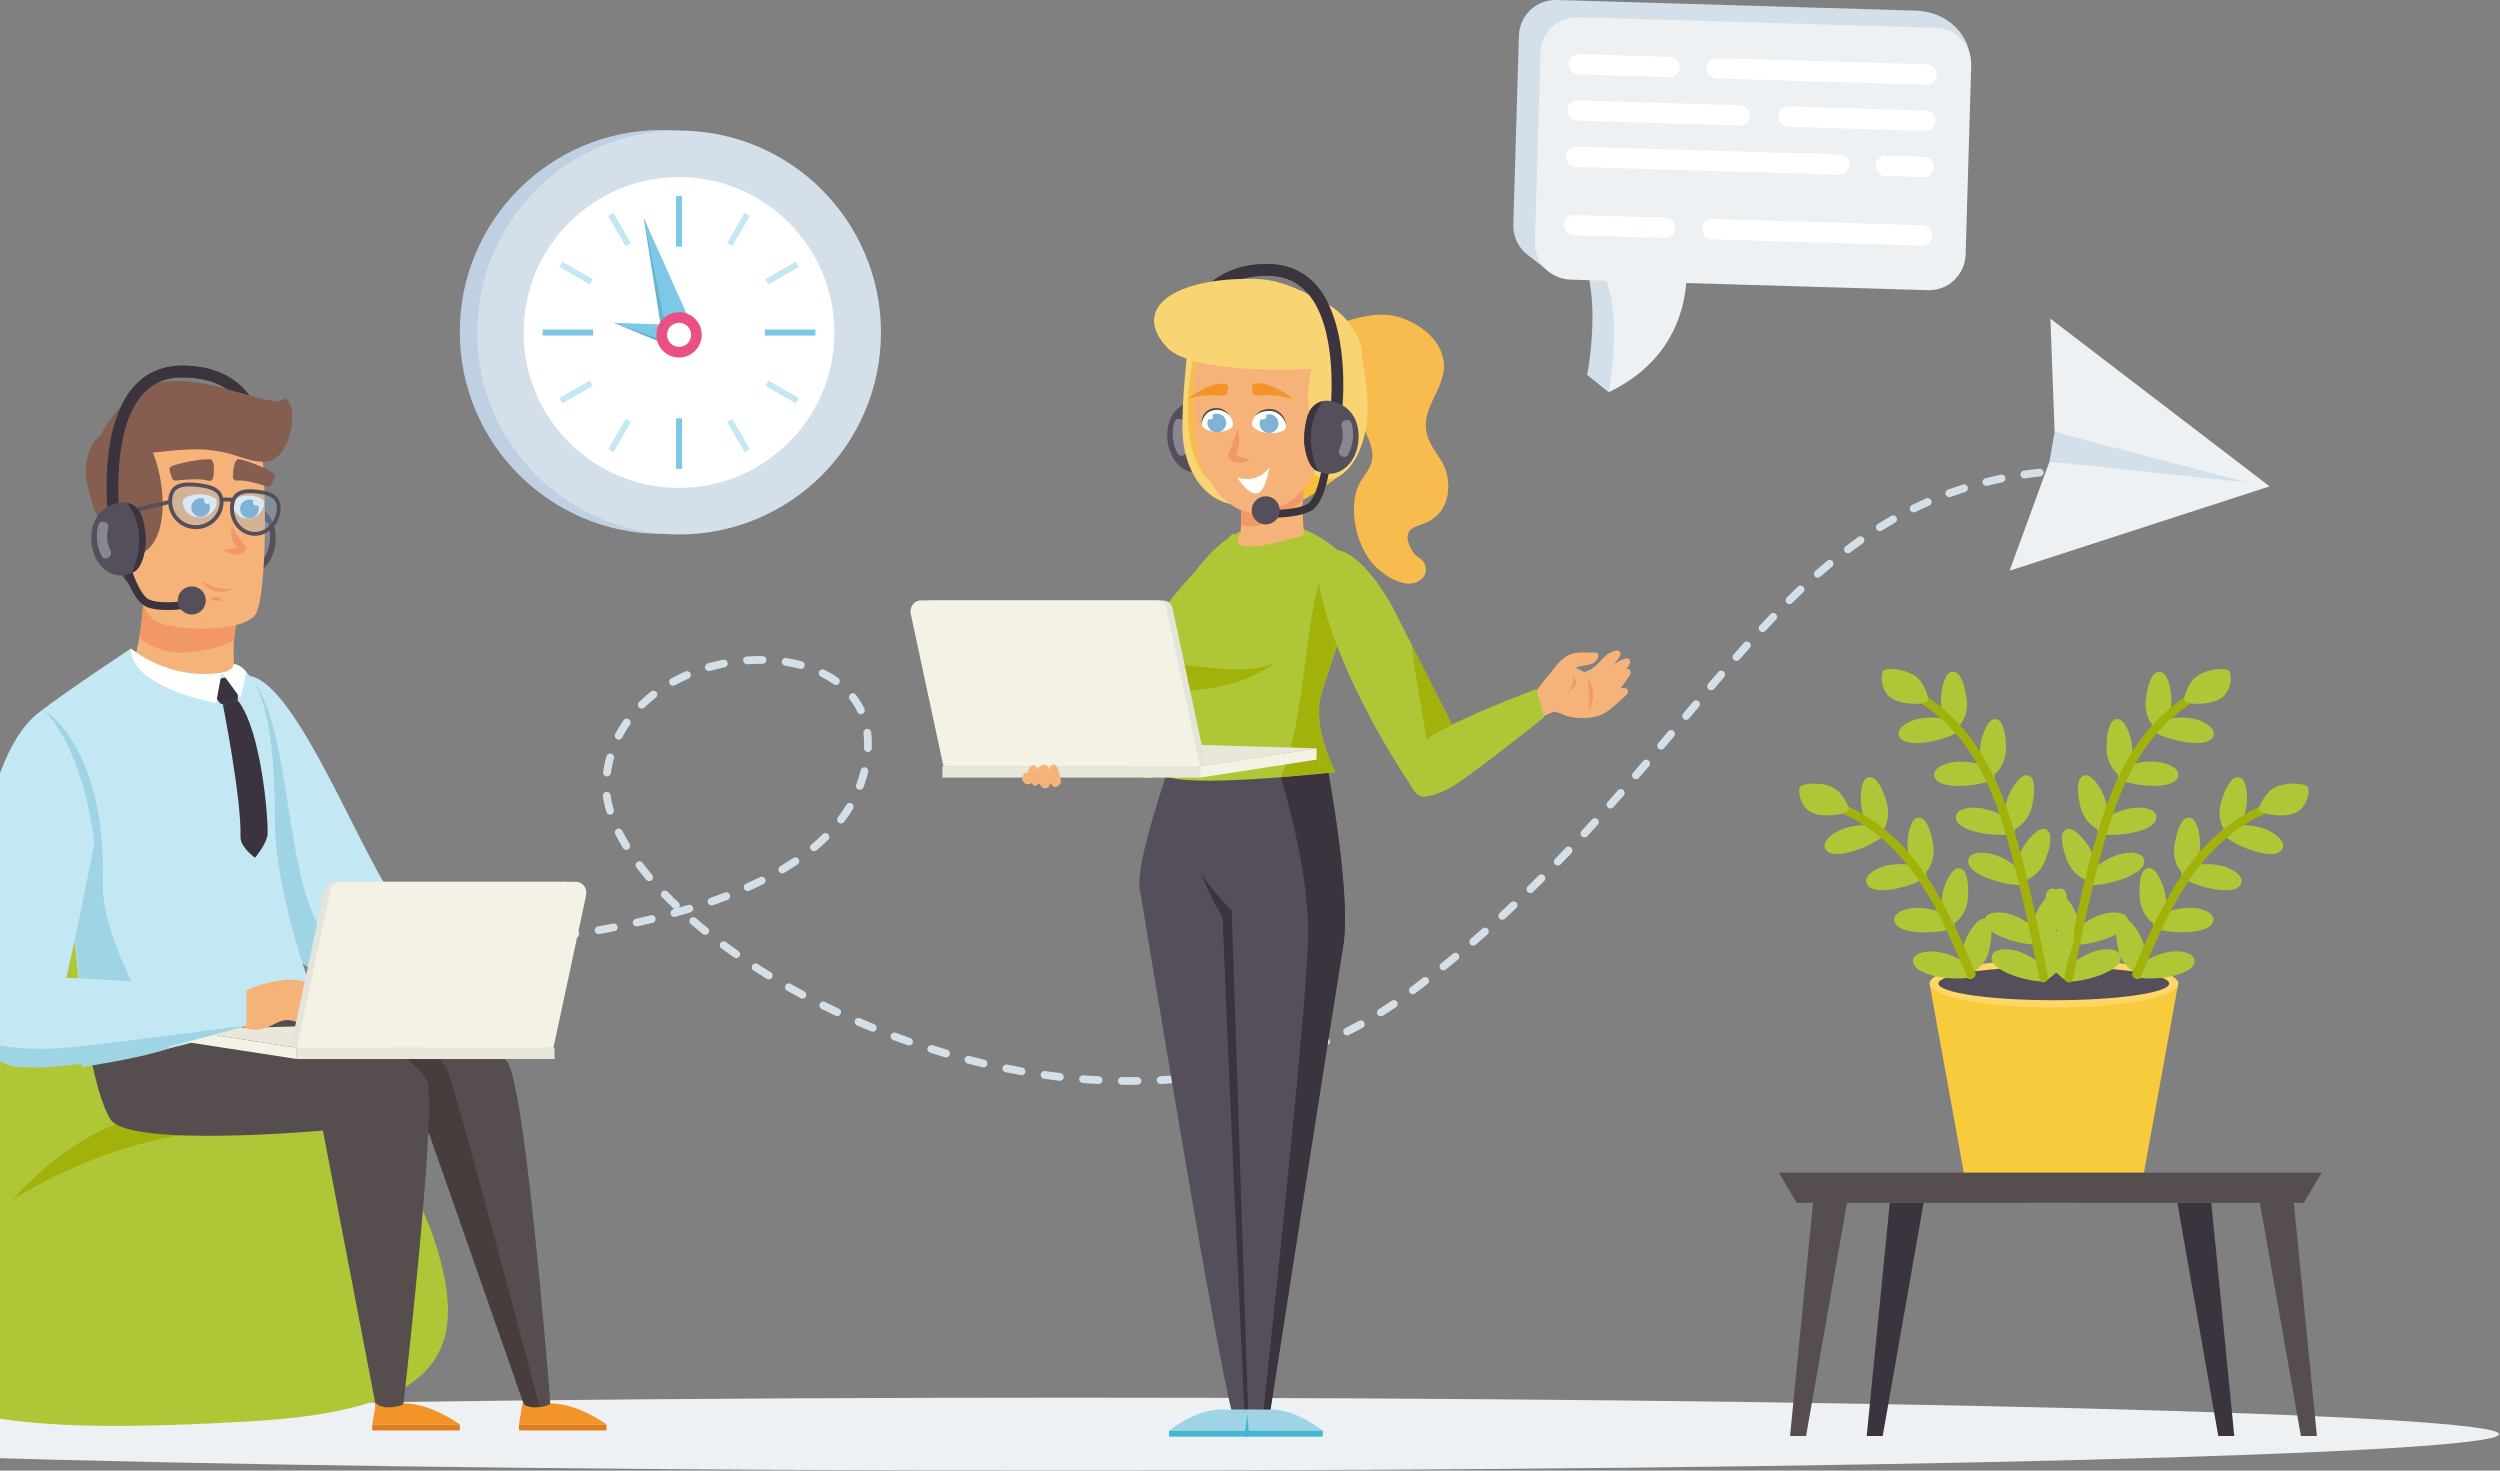 <svg width="680" height="400" viewBox="0 0 680 400" fill="none" xmlns="http://www.w3.org/2000/svg">
<rect x="0" y="0" width="680" height="400" fill="#808080" stroke="none"/>
<g clip-path="url(#clip0)">
<path d="M307.245 295.088C306.548 295.088 305.83 295.088 305.133 295.067C304.542 295.067 304.077 294.581 304.098 293.99C304.098 293.398 304.584 292.997 305.175 292.954C306.569 292.976 307.963 292.976 309.378 292.954C309.97 293.018 310.434 293.419 310.455 293.99C310.455 294.581 309.991 295.046 309.42 295.067C308.681 295.088 307.963 295.088 307.245 295.088ZM298.818 294.856C298.797 294.856 298.776 294.856 298.755 294.856C297.34 294.771 295.924 294.687 294.509 294.581C293.918 294.539 293.496 294.032 293.538 293.44C293.58 292.87 294.087 292.447 294.678 292.469C296.072 292.574 297.466 292.68 298.86 292.743C299.452 292.764 299.895 293.271 299.853 293.863C299.832 294.433 299.367 294.856 298.818 294.856ZM315.693 294.856C315.144 294.856 314.679 294.412 314.637 293.863C314.595 293.271 315.06 292.785 315.63 292.743C317.024 292.659 318.418 292.574 319.812 292.447C320.403 292.384 320.91 292.828 320.952 293.419C320.994 294.011 320.572 294.518 319.981 294.56C318.566 294.687 317.151 294.771 315.735 294.856C315.735 294.856 315.714 294.856 315.693 294.856ZM288.3 293.969C288.258 293.969 288.215 293.969 288.173 293.969C286.758 293.8 285.364 293.631 283.97 293.419C283.4 293.335 282.999 292.807 283.062 292.236C283.147 291.666 283.653 291.264 284.245 291.328C285.618 291.518 287.012 291.708 288.406 291.856C288.976 291.919 289.398 292.447 289.335 293.018C289.293 293.567 288.828 293.969 288.3 293.969ZM326.211 293.884C325.683 293.884 325.24 293.504 325.155 292.976C325.071 292.405 325.493 291.856 326.063 291.793C327.457 291.602 328.83 291.412 330.203 291.18C330.794 291.074 331.322 291.476 331.407 292.046C331.491 292.616 331.111 293.166 330.541 293.25C329.147 293.483 327.732 293.694 326.338 293.863C326.317 293.884 326.253 293.884 326.211 293.884ZM277.867 292.447C277.803 292.447 277.74 292.447 277.676 292.426C276.282 292.173 274.888 291.919 273.516 291.645C272.945 291.539 272.565 290.969 272.692 290.398C272.798 289.828 273.368 289.448 273.938 289.574C275.311 289.849 276.684 290.102 278.057 290.356C278.627 290.462 279.007 291.011 278.901 291.581C278.817 292.088 278.373 292.447 277.867 292.447ZM336.624 292.088C336.138 292.088 335.694 291.75 335.589 291.243C335.462 290.673 335.842 290.102 336.412 289.997C337.785 289.701 339.137 289.384 340.489 289.067C341.059 288.919 341.629 289.279 341.777 289.849C341.925 290.419 341.566 290.99 340.995 291.138C339.623 291.476 338.229 291.793 336.856 292.088C336.771 292.088 336.687 292.088 336.624 292.088ZM267.539 290.314C267.454 290.314 267.37 290.314 267.285 290.293C265.912 289.976 264.539 289.638 263.167 289.279C262.596 289.131 262.258 288.56 262.406 287.99C262.554 287.419 263.124 287.081 263.695 287.229C265.046 287.567 266.398 287.905 267.771 288.243C268.341 288.37 268.679 288.941 268.552 289.511C268.447 289.976 268.003 290.314 267.539 290.314ZM346.846 289.469C346.402 289.469 345.98 289.173 345.832 288.708C345.663 288.159 345.98 287.567 346.529 287.398C347.86 286.997 349.19 286.574 350.521 286.131C351.07 285.941 351.682 286.236 351.851 286.786C352.041 287.335 351.746 287.926 351.197 288.117C349.845 288.581 348.493 289.004 347.142 289.405C347.036 289.448 346.951 289.469 346.846 289.469ZM257.337 287.61C257.232 287.61 257.147 287.588 257.042 287.567C255.69 287.166 254.317 286.765 252.987 286.321C252.437 286.152 252.121 285.56 252.29 284.99C252.459 284.441 253.071 284.124 253.62 284.293C254.951 284.715 256.303 285.117 257.633 285.518C258.203 285.687 258.52 286.258 258.351 286.828C258.203 287.314 257.781 287.61 257.337 287.61ZM356.794 285.983C356.371 285.983 355.97 285.729 355.822 285.328C355.611 284.779 355.864 284.166 356.413 283.955C357.702 283.427 358.99 282.898 360.278 282.328C360.806 282.096 361.44 282.328 361.672 282.856C361.905 283.384 361.672 284.018 361.123 284.251C359.814 284.821 358.504 285.37 357.195 285.898C357.068 285.962 356.941 285.983 356.794 285.983ZM247.263 284.377C247.136 284.377 247.031 284.356 246.904 284.314C245.573 283.849 244.243 283.363 242.912 282.877C242.363 282.666 242.088 282.075 242.3 281.525C242.511 280.976 243.123 280.701 243.651 280.913C244.961 281.399 246.291 281.884 247.601 282.349C248.15 282.539 248.446 283.152 248.256 283.701C248.108 284.124 247.706 284.377 247.263 284.377ZM366.424 281.631C366.044 281.631 365.664 281.42 365.474 281.061C365.221 280.532 365.411 279.899 365.939 279.645C367.185 279.011 368.41 278.356 369.635 277.68C370.142 277.385 370.796 277.575 371.071 278.103C371.346 278.61 371.177 279.265 370.649 279.539C369.402 280.237 368.156 280.892 366.889 281.525C366.741 281.61 366.572 281.631 366.424 281.631ZM237.4 280.638C237.273 280.638 237.125 280.617 236.998 280.554C235.689 280.025 234.379 279.455 233.091 278.906C232.563 278.673 232.31 278.061 232.542 277.511C232.774 276.983 233.387 276.73 233.936 276.962C235.224 277.511 236.513 278.061 237.801 278.589C238.35 278.8 238.604 279.434 238.371 279.962C238.202 280.385 237.801 280.638 237.4 280.638ZM375.591 276.434C375.232 276.434 374.894 276.265 374.704 275.948C374.387 275.462 374.535 274.807 375.042 274.49C376.224 273.751 377.386 272.99 378.548 272.209C379.033 271.892 379.688 272.019 380.005 272.483C380.322 272.948 380.216 273.624 379.73 273.941C378.548 274.744 377.365 275.526 376.161 276.265C375.992 276.392 375.802 276.434 375.591 276.434ZM227.727 276.392C227.579 276.392 227.431 276.349 227.283 276.286C225.995 275.673 224.727 275.061 223.46 274.427C222.932 274.173 222.721 273.54 222.974 273.012C223.228 272.483 223.862 272.272 224.39 272.526C225.636 273.138 226.903 273.751 228.17 274.364C228.698 274.617 228.93 275.251 228.677 275.758C228.508 276.159 228.128 276.392 227.727 276.392ZM218.286 271.638C218.117 271.638 217.948 271.596 217.779 271.512C216.512 270.836 215.287 270.16 214.062 269.462C213.555 269.167 213.365 268.533 213.66 268.026C213.956 267.519 214.59 267.329 215.097 267.624C216.3 268.3 217.525 268.998 218.771 269.652C219.278 269.927 219.468 270.561 219.194 271.089C219.025 271.448 218.666 271.638 218.286 271.638ZM384.292 270.434C383.976 270.434 383.659 270.286 383.448 270.012C383.089 269.547 383.194 268.892 383.659 268.533C384.778 267.688 385.898 266.843 387.017 265.977C387.482 265.617 388.136 265.702 388.495 266.167C388.854 266.631 388.77 267.286 388.305 267.646C387.186 268.512 386.066 269.357 384.926 270.202C384.715 270.371 384.504 270.434 384.292 270.434ZM209.119 266.399C208.929 266.399 208.739 266.357 208.57 266.251C207.345 265.512 206.141 264.751 204.959 263.991C204.473 263.674 204.325 263.019 204.642 262.533C204.959 262.047 205.613 261.899 206.099 262.216C207.261 262.977 208.465 263.716 209.669 264.455C210.175 264.751 210.323 265.406 210.028 265.913C209.816 266.209 209.479 266.399 209.119 266.399ZM392.614 263.948C392.297 263.948 392.001 263.822 391.79 263.547C391.431 263.103 391.494 262.427 391.959 262.068C393.057 261.181 394.135 260.294 395.212 259.406C395.655 259.026 396.331 259.089 396.69 259.554C397.07 259.998 397.007 260.674 396.542 261.033C395.465 261.92 394.367 262.829 393.269 263.716C393.079 263.885 392.846 263.948 392.614 263.948ZM200.27 260.611C200.059 260.611 199.848 260.547 199.658 260.42C198.475 259.596 197.334 258.773 196.194 257.949C195.729 257.611 195.623 256.935 195.961 256.47C196.299 256.005 196.975 255.899 197.44 256.237C198.559 257.061 199.7 257.885 200.861 258.688C201.347 259.026 201.453 259.681 201.115 260.167C200.925 260.463 200.608 260.611 200.27 260.611ZM110.107 259.068C109.515 259.068 109.051 258.604 109.051 258.012C109.051 257.421 109.515 256.956 110.107 256.956C110.107 256.956 111.649 256.956 114.352 256.871C114.965 256.913 115.429 257.315 115.429 257.906C115.45 258.498 114.986 258.984 114.394 258.984C111.67 259.068 110.107 259.068 110.107 259.068ZM120.73 258.751C120.181 258.751 119.695 258.308 119.674 257.737C119.653 257.146 120.097 256.66 120.688 256.639C121.998 256.575 123.413 256.491 124.912 256.406C125.504 256.343 125.989 256.808 126.032 257.399C126.074 257.991 125.63 258.477 125.039 258.519C123.518 258.604 122.103 258.688 120.794 258.751C120.773 258.751 120.752 258.751 120.73 258.751ZM131.312 258.075C130.763 258.075 130.298 257.653 130.256 257.104C130.213 256.512 130.636 256.005 131.227 255.963C132.579 255.857 133.994 255.73 135.43 255.604C136.022 255.54 136.528 255.984 136.571 256.554C136.634 257.125 136.191 257.653 135.62 257.695C134.163 257.822 132.748 257.949 131.375 258.054C131.375 258.054 131.333 258.075 131.312 258.075ZM400.724 257.209C400.428 257.209 400.133 257.083 399.922 256.85C399.541 256.406 399.584 255.752 400.027 255.35C401.104 254.421 402.16 253.512 403.195 252.583C403.639 252.202 404.293 252.224 404.695 252.667C405.075 253.111 405.033 253.766 404.61 254.167C403.554 255.097 402.498 256.026 401.421 256.956C401.21 257.125 400.978 257.209 400.724 257.209ZM141.851 257.083C141.323 257.083 140.858 256.681 140.795 256.132C140.731 255.561 141.154 255.033 141.724 254.97C143.097 254.822 144.491 254.653 145.906 254.484C146.497 254.399 147.004 254.822 147.089 255.414C147.152 255.984 146.751 256.512 146.159 256.597C144.723 256.766 143.329 256.935 141.935 257.083C141.935 257.061 141.893 257.083 141.851 257.083ZM152.348 255.752C151.82 255.752 151.376 255.371 151.313 254.843C151.228 254.273 151.63 253.723 152.2 253.639C153.573 253.449 154.967 253.238 156.361 253.026C156.931 252.942 157.48 253.322 157.564 253.914C157.649 254.484 157.269 255.033 156.677 255.118C155.262 255.329 153.868 255.54 152.474 255.752C152.453 255.752 152.411 255.752 152.348 255.752ZM191.801 254.294C191.568 254.294 191.336 254.209 191.146 254.061C190.027 253.153 188.928 252.245 187.872 251.336C187.429 250.956 187.387 250.28 187.767 249.836C188.147 249.393 188.823 249.35 189.266 249.731C190.322 250.618 191.399 251.526 192.498 252.414C192.941 252.773 193.026 253.449 192.646 253.892C192.413 254.146 192.118 254.294 191.801 254.294ZM162.802 254.083C162.295 254.083 161.852 253.723 161.767 253.216C161.662 252.646 162.042 252.097 162.612 251.991C163.985 251.738 165.358 251.484 166.752 251.209C167.322 251.083 167.871 251.463 167.998 252.033C168.104 252.604 167.745 253.153 167.174 253.28C165.78 253.554 164.386 253.808 162.992 254.061C162.929 254.061 162.866 254.083 162.802 254.083ZM173.172 251.991C172.687 251.991 172.243 251.653 172.138 251.167C172.011 250.597 172.37 250.026 172.94 249.9C174.313 249.604 175.665 249.266 177.037 248.949C177.608 248.801 178.178 249.16 178.305 249.731C178.431 250.301 178.094 250.871 177.523 250.998C176.15 251.336 174.756 251.653 173.384 251.97C173.32 251.991 173.257 251.991 173.172 251.991ZM408.602 250.174C408.306 250.174 408.032 250.069 407.821 249.836C407.419 249.414 407.462 248.738 407.884 248.336C408.919 247.386 409.954 246.435 410.967 245.463C411.39 245.062 412.066 245.083 412.467 245.505C412.868 245.928 412.847 246.604 412.425 247.005C411.411 247.977 410.376 248.928 409.32 249.9C409.13 250.09 408.855 250.174 408.602 250.174ZM183.437 249.414C182.972 249.414 182.55 249.118 182.423 248.632C182.275 248.062 182.592 247.491 183.162 247.322C183.268 247.301 183.352 247.259 183.458 247.238C183.331 247.196 183.226 247.111 183.12 247.027C182.064 246.034 181.05 245.02 180.079 244.027C179.678 243.604 179.678 242.949 180.1 242.527C180.522 242.125 181.198 242.125 181.6 242.548C182.55 243.541 183.543 244.513 184.578 245.484C184.958 245.865 185.021 246.456 184.704 246.879C185.549 246.646 186.373 246.393 187.196 246.139C187.746 245.97 188.337 246.287 188.506 246.836C188.675 247.386 188.358 247.977 187.809 248.146C186.457 248.569 185.084 248.949 183.733 249.329C183.627 249.414 183.543 249.414 183.437 249.414ZM193.533 246.266C193.089 246.266 192.688 245.991 192.54 245.569C192.35 245.02 192.645 244.407 193.195 244.217C194.525 243.752 195.835 243.266 197.144 242.78C197.693 242.569 198.306 242.844 198.517 243.393C198.728 243.942 198.454 244.555 197.905 244.766C196.595 245.273 195.243 245.759 193.913 246.224C193.765 246.245 193.659 246.266 193.533 246.266ZM416.269 242.907C415.994 242.907 415.72 242.801 415.508 242.59C415.107 242.168 415.107 241.513 415.53 241.09C416.543 240.097 417.536 239.125 418.529 238.132C418.951 237.71 419.606 237.71 420.028 238.132C420.451 238.555 420.451 239.21 420.028 239.632C419.036 240.625 418.022 241.618 417.008 242.611C416.797 242.822 416.543 242.907 416.269 242.907ZM203.375 242.379C202.973 242.379 202.593 242.146 202.403 241.745C202.171 241.217 202.403 240.583 202.931 240.351C204.219 239.78 205.487 239.189 206.712 238.576C207.24 238.323 207.873 238.534 208.127 239.062C208.38 239.59 208.169 240.224 207.641 240.477C206.374 241.111 205.085 241.703 203.776 242.294C203.649 242.358 203.501 242.379 203.375 242.379ZM176.573 239.675C176.277 239.675 175.981 239.548 175.77 239.294C174.82 238.175 173.933 237.055 173.088 235.956C172.729 235.492 172.835 234.837 173.299 234.478C173.764 234.119 174.419 234.224 174.778 234.689C175.601 235.766 176.467 236.844 177.375 237.942C177.756 238.386 177.692 239.062 177.249 239.442C177.059 239.59 176.805 239.675 176.573 239.675ZM212.773 237.562C212.414 237.562 212.055 237.372 211.865 237.034C211.569 236.527 211.738 235.893 212.245 235.597C213.449 234.879 214.632 234.14 215.772 233.379C216.258 233.041 216.913 233.189 217.23 233.675C217.547 234.161 217.42 234.816 216.934 235.133C215.772 235.914 214.547 236.675 213.301 237.414C213.132 237.499 212.942 237.562 212.773 237.562ZM423.724 235.428C423.45 235.428 423.196 235.323 422.985 235.133C422.563 234.731 422.563 234.055 422.964 233.633C423.957 232.619 424.928 231.605 425.879 230.59C426.28 230.168 426.956 230.147 427.378 230.548C427.801 230.95 427.822 231.626 427.42 232.048C426.449 233.062 425.477 234.076 424.485 235.111C424.273 235.323 423.999 235.428 423.724 235.428ZM221.412 231.52C221.116 231.52 220.799 231.393 220.588 231.14C220.208 230.696 220.271 230.02 220.736 229.661C221.813 228.774 222.848 227.844 223.798 226.893C224.221 226.492 224.896 226.492 225.298 226.915C225.699 227.337 225.699 227.992 225.277 228.414C224.284 229.386 223.207 230.358 222.087 231.288C221.897 231.436 221.665 231.52 221.412 231.52ZM170.342 231.161C169.983 231.161 169.645 230.992 169.434 230.654C168.653 229.386 167.956 228.119 167.343 226.872C167.09 226.344 167.301 225.71 167.829 225.457C168.357 225.203 168.991 225.415 169.244 225.922C169.835 227.105 170.511 228.309 171.25 229.534C171.546 230.041 171.398 230.675 170.891 230.992C170.722 231.119 170.532 231.161 170.342 231.161ZM430.969 227.76C430.715 227.76 430.462 227.675 430.25 227.485C429.828 227.084 429.786 226.429 430.187 225.985C431.138 224.95 432.088 223.915 433.038 222.879C433.44 222.436 434.094 222.415 434.538 222.816C434.96 223.217 435.003 223.872 434.601 224.316C433.651 225.351 432.7 226.408 431.75 227.443C431.539 227.654 431.243 227.76 430.969 227.76ZM228.74 223.978C228.508 223.978 228.297 223.915 228.107 223.767C227.642 223.408 227.558 222.753 227.917 222.288C228.761 221.189 229.522 220.049 230.219 218.908C230.514 218.401 231.169 218.232 231.676 218.549C232.183 218.844 232.331 219.499 232.035 220.006C231.317 221.211 230.493 222.415 229.606 223.577C229.374 223.851 229.057 223.978 228.74 223.978ZM165.949 221.591C165.485 221.591 165.083 221.295 164.935 220.83C164.492 219.373 164.175 217.936 163.985 216.563C163.901 215.992 164.302 215.443 164.893 215.38C165.463 215.295 166.013 215.697 166.076 216.288C166.245 217.556 166.541 218.887 166.942 220.239C167.111 220.788 166.794 221.38 166.224 221.549C166.139 221.591 166.055 221.591 165.949 221.591ZM438.044 219.922C437.79 219.922 437.537 219.837 437.347 219.647C436.903 219.267 436.861 218.591 437.262 218.147L440.05 214.978C440.431 214.535 441.106 214.492 441.55 214.873C441.993 215.253 442.036 215.929 441.656 216.373L438.868 219.542C438.635 219.795 438.34 219.922 438.044 219.922ZM233.851 214.83C233.725 214.83 233.598 214.809 233.492 214.767C232.943 214.556 232.669 213.964 232.88 213.415L233.091 212.823C233.492 211.704 233.83 210.584 234.105 209.486C234.253 208.915 234.823 208.577 235.393 208.725C235.964 208.873 236.301 209.443 236.154 210.014C235.858 211.155 235.499 212.338 235.098 213.521L234.865 214.154C234.675 214.556 234.274 214.83 233.851 214.83ZM444.993 211.957C444.739 211.957 444.507 211.873 444.296 211.704C443.852 211.324 443.81 210.648 444.19 210.204L446.936 206.993C447.316 206.549 447.992 206.507 448.435 206.866C448.879 207.246 448.942 207.922 448.562 208.366L445.816 211.577C445.584 211.831 445.288 211.957 444.993 211.957ZM165.083 211.197C165.041 211.197 164.978 211.197 164.935 211.197C164.365 211.112 163.964 210.584 164.048 209.993C164.26 208.556 164.555 207.119 164.957 205.725C165.126 205.155 165.696 204.838 166.266 204.986C166.836 205.155 167.153 205.725 167.005 206.296C166.646 207.584 166.351 208.936 166.16 210.288C166.055 210.817 165.611 211.197 165.083 211.197ZM236.069 204.542C236.048 204.542 236.027 204.542 236.027 204.542C235.436 204.521 234.992 204.014 235.013 203.444C235.034 203.042 235.034 202.662 235.034 202.282C235.034 201.31 234.971 200.338 234.865 199.43C234.802 198.859 235.203 198.331 235.773 198.247C236.365 198.183 236.872 198.585 236.956 199.155C237.083 200.169 237.146 201.225 237.146 202.282C237.146 202.704 237.146 203.127 237.125 203.549C237.104 204.098 236.639 204.542 236.069 204.542ZM451.814 203.908C451.582 203.908 451.329 203.824 451.139 203.655C450.695 203.275 450.632 202.62 451.012 202.176L453.736 198.944C454.117 198.5 454.771 198.437 455.215 198.817C455.658 199.197 455.722 199.852 455.342 200.296L452.617 203.528C452.427 203.782 452.131 203.908 451.814 203.908ZM168.273 201.183C168.104 201.183 167.935 201.141 167.787 201.056C167.259 200.782 167.069 200.148 167.343 199.641C167.998 198.352 168.758 197.106 169.603 195.902C169.941 195.416 170.596 195.31 171.082 195.648C171.567 195.986 171.673 196.641 171.335 197.127C170.554 198.247 169.835 199.408 169.223 200.613C169.033 200.972 168.653 201.183 168.273 201.183ZM458.615 195.817C458.383 195.817 458.129 195.733 457.939 195.564C457.496 195.183 457.432 194.528 457.813 194.085L460.537 190.852C460.917 190.409 461.572 190.345 462.016 190.726C462.459 191.106 462.522 191.761 462.142 192.204L459.418 195.437C459.207 195.69 458.911 195.817 458.615 195.817ZM234.168 194.275C233.767 194.275 233.387 194.042 233.218 193.662C232.648 192.458 231.951 191.317 231.127 190.261C230.768 189.796 230.852 189.141 231.317 188.782C231.782 188.423 232.436 188.507 232.795 188.972C233.704 190.155 234.485 191.423 235.119 192.754C235.372 193.282 235.14 193.916 234.612 194.169C234.485 194.233 234.316 194.275 234.168 194.275ZM174.566 192.754C174.292 192.754 174.017 192.648 173.806 192.437C173.405 192.014 173.405 191.359 173.827 190.937C174.841 189.944 175.939 188.993 177.101 188.085C177.565 187.726 178.22 187.81 178.579 188.275C178.938 188.74 178.854 189.395 178.389 189.754C177.291 190.599 176.256 191.507 175.284 192.437C175.094 192.648 174.82 192.754 174.566 192.754ZM465.416 187.747C465.184 187.747 464.93 187.662 464.74 187.493C464.297 187.113 464.233 186.458 464.613 185.993L467.359 182.782C467.739 182.339 468.415 182.296 468.859 182.677C469.302 183.057 469.344 183.733 468.964 184.177L466.219 187.388C466.029 187.62 465.733 187.747 465.416 187.747ZM183.057 186.522C182.677 186.522 182.318 186.331 182.128 185.972C181.853 185.465 182.022 184.81 182.55 184.536C183.796 183.839 185.105 183.205 186.436 182.634C186.964 182.402 187.598 182.656 187.83 183.184C188.062 183.712 187.809 184.346 187.281 184.578C186.014 185.127 184.768 185.74 183.585 186.395C183.395 186.479 183.226 186.522 183.057 186.522ZM227.389 186.331C227.177 186.331 226.966 186.268 226.776 186.141C225.699 185.381 224.537 184.684 223.291 184.071C222.763 183.817 222.552 183.184 222.805 182.656C223.059 182.127 223.693 181.916 224.221 182.17C225.551 182.825 226.818 183.585 227.98 184.409C228.466 184.747 228.571 185.402 228.233 185.888C228.043 186.184 227.727 186.331 227.389 186.331ZM192.793 182.529C192.329 182.529 191.906 182.233 191.78 181.768C191.611 181.219 191.949 180.627 192.498 180.458C193.87 180.057 195.286 179.719 196.68 179.444C197.25 179.318 197.799 179.698 197.926 180.268C198.031 180.839 197.672 181.388 197.102 181.515C195.75 181.789 194.399 182.106 193.089 182.487C193.005 182.508 192.899 182.529 192.793 182.529ZM217.842 181.958C217.758 181.958 217.652 181.937 217.568 181.916C216.3 181.578 214.928 181.282 213.555 181.071C212.984 180.987 212.583 180.437 212.668 179.867C212.752 179.296 213.301 178.895 213.872 178.98C215.329 179.212 216.765 179.508 218.117 179.888C218.687 180.036 219.004 180.627 218.856 181.177C218.729 181.641 218.307 181.958 217.842 181.958ZM203.185 180.67C202.635 180.67 202.171 180.247 202.129 179.698C202.086 179.106 202.53 178.62 203.1 178.578C204.304 178.494 205.508 178.451 206.712 178.451H207.409C208 178.451 208.465 178.937 208.444 179.529C208.444 180.099 207.958 180.564 207.388 180.564H207.366H206.712C205.55 180.564 204.41 180.606 203.248 180.691C203.227 180.67 203.206 180.67 203.185 180.67ZM472.322 179.761C472.069 179.761 471.816 179.677 471.625 179.508C471.182 179.127 471.14 178.451 471.541 178.008C472.47 176.952 473.421 175.895 474.35 174.839C474.751 174.395 475.406 174.374 475.85 174.754C476.293 175.135 476.314 175.811 475.934 176.254C475.005 177.29 474.075 178.346 473.125 179.402C472.914 179.635 472.618 179.761 472.322 179.761ZM479.398 171.924C479.144 171.924 478.891 171.839 478.68 171.649C478.257 171.247 478.236 170.593 478.637 170.149C479.609 169.114 480.58 168.079 481.552 167.065C481.953 166.642 482.629 166.621 483.052 167.043C483.474 167.445 483.474 168.121 483.073 168.543C482.101 169.557 481.151 170.571 480.179 171.607C479.968 171.818 479.693 171.924 479.398 171.924ZM486.748 164.339C486.473 164.339 486.199 164.234 485.987 164.022C485.586 163.6 485.586 162.945 485.987 162.522C487.001 161.53 488.015 160.537 489.029 159.565C489.451 159.163 490.127 159.185 490.528 159.607C490.93 160.03 490.908 160.706 490.486 161.107C489.472 162.058 488.458 163.029 487.466 164.022C487.276 164.255 487.022 164.339 486.748 164.339ZM494.457 157.156C494.161 157.156 493.865 157.03 493.654 156.797C493.274 156.354 493.316 155.699 493.76 155.297C494.837 154.368 495.914 153.438 496.991 152.53C497.435 152.15 498.11 152.213 498.47 152.657C498.85 153.1 498.786 153.776 498.343 154.135C497.266 155.023 496.21 155.931 495.154 156.861C494.964 157.051 494.71 157.156 494.457 157.156ZM502.63 150.481C502.313 150.481 501.997 150.333 501.785 150.058C501.426 149.593 501.532 148.938 501.997 148.579C503.137 147.713 504.278 146.889 505.439 146.065C505.925 145.727 506.58 145.854 506.918 146.319C507.256 146.784 507.129 147.46 506.664 147.798C505.524 148.6 504.404 149.424 503.285 150.269C503.074 150.396 502.841 150.481 502.63 150.481ZM511.311 144.481C510.952 144.481 510.614 144.312 510.424 143.974C510.107 143.488 510.276 142.833 510.762 142.516C511.966 141.777 513.19 141.037 514.415 140.34C514.922 140.044 515.577 140.213 515.852 140.742C516.147 141.249 515.957 141.882 515.45 142.178C514.247 142.875 513.043 143.594 511.86 144.312C511.691 144.439 511.501 144.481 511.311 144.481ZM520.519 139.368C520.139 139.368 519.759 139.157 519.569 138.777C519.315 138.249 519.527 137.615 520.055 137.361C521.322 136.749 522.61 136.136 523.92 135.566C524.448 135.333 525.081 135.566 525.314 136.115C525.546 136.643 525.314 137.277 524.764 137.509C523.476 138.08 522.23 138.65 520.984 139.263C520.836 139.326 520.667 139.368 520.519 139.368ZM530.214 135.228C529.791 135.228 529.369 134.953 529.221 134.53C529.031 133.981 529.305 133.369 529.854 133.178C531.185 132.692 532.516 132.249 533.888 131.805C534.438 131.636 535.029 131.932 535.219 132.502C535.388 133.052 535.092 133.643 534.522 133.833C533.192 134.256 531.861 134.699 530.573 135.185C530.446 135.206 530.319 135.228 530.214 135.228ZM540.288 132.164C539.823 132.164 539.38 131.847 539.274 131.362C539.126 130.791 539.485 130.221 540.056 130.073C541.429 129.735 542.801 129.418 544.216 129.122C544.787 128.974 545.336 129.376 545.463 129.946C545.589 130.517 545.209 131.066 544.639 131.193C543.266 131.467 541.914 131.784 540.563 132.122C540.457 132.143 540.372 132.164 540.288 132.164ZM550.616 130.136C550.109 130.136 549.644 129.756 549.581 129.228C549.497 128.657 549.898 128.108 550.468 128.024C551.862 127.812 553.256 127.643 554.692 127.495C555.284 127.432 555.79 127.855 555.854 128.425C555.917 128.995 555.495 129.524 554.924 129.587C553.531 129.735 552.137 129.925 550.785 130.115C550.721 130.136 550.679 130.136 550.616 130.136ZM561.113 129.101C560.564 129.101 560.099 128.657 560.057 128.108C560.014 127.517 560.479 127.031 561.049 126.988C562.443 126.904 563.858 126.862 565.295 126.819C565.865 126.777 566.372 127.263 566.372 127.855C566.393 128.446 565.928 128.911 565.337 128.932C563.922 128.974 562.528 129.017 561.155 129.101C561.155 129.101 561.134 129.101 561.113 129.101ZM572.053 128.932C572.032 128.932 572.032 128.932 572.011 128.932H571.631C571.039 128.932 570.575 128.446 570.596 127.855C570.596 127.263 571.103 126.777 571.673 126.819H572.074C572.666 126.841 573.109 127.326 573.088 127.918C573.088 128.467 572.623 128.932 572.053 128.932Z" fill="#D3E0EA"/>
<path d="M365.031 111.947L361.884 111.588C361.905 111.356 364.313 89.342 355.506 79.561C352.739 76.477 349.233 74.977 344.797 74.977C344.755 74.977 344.692 74.977 344.65 74.977C338.229 75.019 333.329 76.899 330.055 80.554C324.501 86.765 325.409 96.187 325.43 96.293L322.283 96.631C322.241 96.187 321.206 85.751 327.69 78.462C331.576 74.11 337.279 71.871 344.629 71.808C349.993 71.829 354.471 73.667 357.871 77.427C367.608 88.286 365.136 110.975 365.031 111.947Z" fill="#3B343F"/>
<path d="M332.273 120.207C332.02 122.573 331.28 126.545 328.915 127.77C328.809 127.834 328.662 127.876 328.556 127.939C322.875 130.496 317.383 125.468 317.489 118.221C317.573 112.919 320.762 109.306 325.662 108.736C326.169 108.672 326.718 108.715 327.225 108.82C328.809 109.158 330.246 110.257 330.985 111.841C332.041 114.081 332.442 118.644 332.273 120.207Z" fill="#544F5B"/>
<path d="M332.272 120.208C332.019 122.574 331.28 126.545 328.914 127.771C328.809 127.834 328.661 127.876 328.555 127.94C331.237 121.56 331.491 114.525 327.225 108.842C328.809 109.18 330.245 110.278 330.984 111.863C332.04 114.081 332.441 118.644 332.272 120.208Z" fill="#3B343F"/>
<path d="M322.706 121.834C321.735 119.912 321.545 117.799 322.094 115.708C322.559 113.954 319.834 113.194 319.369 114.947C318.63 117.778 318.947 120.63 320.256 123.25C321.08 124.897 323.53 123.461 322.706 121.834Z" fill="#8A8691"/>
<path d="M125.061 90.292C125.061 59.955 149.645 35.365 179.974 35.365C210.303 35.365 234.887 59.955 234.887 90.292C234.887 120.629 210.303 145.22 179.974 145.22C149.645 145.22 125.061 120.629 125.061 90.292Z" fill="#BED0E2"/>
<path d="M129.792 90.44C129.792 60.103 154.376 35.513 184.705 35.513C215.034 35.513 239.618 60.103 239.618 90.44C239.618 120.777 215.034 145.368 184.705 145.368C154.376 145.368 129.792 120.777 129.792 90.44Z" fill="#D3E0EA"/>
<path d="M142.421 90.44C142.421 67.096 161.345 48.167 184.683 48.167C208.021 48.167 226.945 67.096 226.945 90.44C226.945 113.784 208.021 132.713 184.683 132.713C161.345 132.734 142.421 113.806 142.421 90.44Z" fill="white"/>
<path d="M180.416 92.997L187.66 90.673L175.094 59.301L180.416 92.997Z" fill="#67B2D0"/>
<path d="M181.789 92.617L189.012 90.314L175.094 59.301L181.789 92.617Z" fill="#7DC7E7"/>
<path d="M183.627 94.729L184.62 89.384L166.963 87.821L183.627 94.729Z" fill="#67B2D0"/>
<path d="M183.838 93.736L184.831 88.412L166.963 87.821L183.838 93.736Z" fill="#7DC7E7"/>
<path d="M178.538 91.075C178.538 87.673 181.305 84.906 184.705 84.906C188.106 84.906 190.872 87.673 190.872 91.075C190.872 94.476 188.106 97.243 184.705 97.243C181.284 97.243 178.538 94.476 178.538 91.075Z" fill="#EA5081"/>
<path d="M181.43 91.074C181.43 89.257 182.887 87.8 184.703 87.8C186.52 87.8 187.977 89.257 187.977 91.074C187.977 92.891 186.52 94.349 184.703 94.349C182.887 94.349 181.43 92.87 181.43 91.074Z" fill="white"/>
<path d="M183.868 67.096H185.516V53.343H183.868V67.096Z" fill="#7DC7E7"/>
<path d="M197.779 66.119L199.205 66.943L203.949 58.73L202.522 57.906L197.779 66.119Z" fill="#C3E7F3"/>
<path d="M208.211 75.925L209.035 77.352L217.246 72.605L216.421 71.178L208.211 75.925Z" fill="#C3E7F3"/>
<path d="M208.047 89.63V91.278H221.796V89.63H208.047Z" fill="#7DC7E7"/>
<path d="M209.043 103.538L208.219 104.965L216.429 109.712L217.254 108.286L209.043 103.538Z" fill="#C3E7F3"/>
<path d="M199.202 113.945L197.775 114.77L202.518 122.983L203.944 122.159L199.202 113.945Z" fill="#C3E7F3"/>
<path d="M185.528 113.785H183.881V127.538H185.528V113.785Z" fill="#7DC7E7"/>
<path d="M171.606 114.782L170.179 113.958L165.438 122.173L166.865 122.997L171.606 114.782Z" fill="#C3E7F3"/>
<path d="M161.198 104.962L160.374 103.535L152.162 108.278L152.985 109.705L161.198 104.962Z" fill="#C3E7F3"/>
<path d="M161.349 91.268V89.621H147.599V91.268H161.349Z" fill="#7DC7E7"/>
<path d="M160.377 77.355L161.2 75.928L152.987 71.186L152.163 72.613L160.377 77.355Z" fill="#C3E7F3"/>
<path d="M170.16 66.953L171.587 66.129L166.845 57.913L165.419 58.737L170.16 66.953Z" fill="#C3E7F3"/>
<path d="M679.768 390.092C679.768 395.564 505.883 400 291.384 400C76.885 400 -97 395.564 -97 390.092C-97 384.62 76.885 380.163 291.384 380.163C505.883 380.163 679.768 384.62 679.768 390.092Z" fill="#EDF1F4"/>
<path d="M582.719 321.327H534.586L524.828 267.519H592.477L582.719 321.327Z" fill="#F8CB3D"/>
<path d="M582.719 321.327C582.719 324.58 571.948 327.221 558.642 327.221C545.336 327.221 534.564 324.58 534.564 321.327C534.564 318.073 545.336 315.433 558.642 315.433C571.948 315.433 582.719 318.073 582.719 321.327Z" fill="#F8CB3D"/>
<path d="M592.477 267.519C592.477 271.11 577.334 274.026 558.663 274.026C539.993 274.026 524.85 271.11 524.85 267.519C524.85 263.928 539.993 261.012 558.663 261.012C577.334 261.012 592.477 263.928 592.477 267.519Z" fill="#FFD766"/>
<path d="M558.643 272.061C575.976 272.061 590.028 270.028 590.028 267.519C590.028 265.011 575.976 262.977 558.643 262.977C541.309 262.977 527.258 265.011 527.258 267.519C527.258 270.028 541.309 272.061 558.643 272.061Z" fill="#544F5B"/>
<path d="M597.314 195.669C594.821 195.057 592.266 195.036 589.795 195.5C590.597 193.029 590.872 190.451 590.407 187.811C590.154 186.268 589.203 181.79 586.648 182.846C584.726 183.628 583.923 188.191 583.67 189.965C583.29 192.839 583.944 195.543 585.866 197.698C585.592 198.205 585.613 198.881 586.268 199.261C590.09 201.479 599.975 203.697 601.855 200.571C603.291 198.205 599.574 196.24 597.314 195.669Z" fill="#AFC737"/>
<path d="M587.196 207.267C584.641 206.95 582.128 207.246 579.72 208.007C580.206 205.45 580.163 202.873 579.382 200.296C578.938 198.796 577.46 194.465 575.031 195.838C573.236 196.852 572.982 201.479 572.961 203.253C572.94 206.148 573.912 208.746 576.108 210.647C575.897 211.176 576.003 211.852 576.7 212.147C580.755 213.88 590.85 214.873 592.329 211.535C593.427 209.063 589.499 207.563 587.196 207.267Z" fill="#AFC737"/>
<path d="M580.564 219.711C578.008 219.985 575.622 220.852 573.446 222.14C573.341 219.542 572.707 217.028 571.376 214.704C570.595 213.352 568.166 209.465 566.117 211.345C564.597 212.739 565.399 217.302 565.78 219.035C566.413 221.845 567.955 224.168 570.511 225.542C570.426 226.112 570.701 226.746 571.419 226.873C575.77 227.654 585.823 226.323 586.499 222.732C587.048 220.028 582.887 219.457 580.564 219.711Z" fill="#AFC737"/>
<path d="M576.89 232.281C574.397 232.936 572.159 234.14 570.216 235.745C569.73 233.189 568.716 230.802 567.047 228.71C566.076 227.485 563.098 223.999 561.345 226.154C560.057 227.76 561.535 232.154 562.169 233.823C563.204 236.527 565.104 238.576 567.829 239.548C567.829 240.119 568.188 240.71 568.927 240.731C573.341 240.858 583.099 238.048 583.226 234.393C583.352 231.647 579.15 231.689 576.89 232.281Z" fill="#AFC737"/>
<path d="M572.454 248.505C569.962 249.16 567.723 250.364 565.78 251.97C565.294 249.414 564.28 247.027 562.612 244.935C561.64 243.71 558.662 240.224 556.909 242.379C555.621 243.984 557.1 248.379 557.733 250.048C558.768 252.752 560.669 254.801 563.393 255.773C563.393 256.343 563.752 256.935 564.492 256.956C568.906 257.082 578.664 254.273 578.79 250.618C578.896 247.872 574.693 247.914 572.454 248.505Z" fill="#AFC737"/>
<path d="M570.49 258.54C567.998 259.195 565.759 260.4 563.816 262.005C563.33 259.449 562.317 257.062 560.648 254.97C559.677 253.745 556.699 250.259 554.946 252.414C553.657 254.02 555.136 258.414 555.769 260.083C556.804 262.787 561.789 266.97 562.549 266.97C566.963 267.097 576.721 264.287 576.847 260.632C576.953 257.886 572.75 257.949 570.49 258.54Z" fill="#AFC737"/>
<path d="M594.948 189.205C584.134 196.028 577.46 206.824 573.173 218.633C567.702 233.759 564.661 250.005 561.535 265.744C561.239 267.223 563.521 267.857 563.816 266.378C566.562 252.583 569.434 238.661 573.51 225.182C577.544 211.809 583.965 198.923 596.152 191.254C597.419 190.451 596.236 188.402 594.948 189.205Z" fill="#A3B20B"/>
<path d="M606.586 182.951C606.48 182.571 606.142 182.212 605.762 182.127C603.545 181.642 600.355 182.339 598.391 183.395C595.899 184.705 594.906 187.155 594.125 189.712C593.808 190.705 594.801 191.296 595.582 191.106C595.793 191.275 596.026 191.381 596.3 191.402C598.962 191.529 602.51 191.296 604.664 189.479C606.354 188.064 607.135 185.064 606.586 182.951Z" fill="#AFC737"/>
<path d="M516.718 200.571C518.598 203.718 528.482 201.5 532.305 199.261C532.96 198.881 532.981 198.205 532.706 197.698C534.649 195.543 535.304 192.839 534.903 189.965C534.67 188.191 533.847 183.649 531.925 182.846C529.348 181.79 528.419 186.268 528.165 187.811C527.722 190.451 527.975 193.008 528.778 195.5C526.307 195.036 523.751 195.057 521.259 195.669C519.02 196.24 515.303 198.205 516.718 200.571Z" fill="#AFC737"/>
<path d="M526.265 211.556C527.743 214.894 537.839 213.922 541.894 212.168C542.591 211.873 542.696 211.197 542.485 210.668C544.682 208.767 545.653 206.147 545.632 203.274C545.611 201.479 545.358 196.873 543.562 195.859C541.134 194.486 539.676 198.838 539.212 200.317C538.43 202.873 538.388 205.471 538.874 208.028C536.466 207.267 533.931 206.971 531.397 207.288C529.074 207.563 525.145 209.063 526.265 211.556Z" fill="#AFC737"/>
<path d="M532.03 222.732C532.706 226.323 542.76 227.633 547.11 226.873C547.85 226.746 548.124 226.112 548.019 225.542C550.574 224.19 552.137 221.866 552.75 219.035C553.13 217.281 553.932 212.739 552.412 211.345C550.363 209.465 547.934 213.352 547.174 214.704C545.843 217.028 545.21 219.542 545.104 222.14C542.929 220.852 540.542 219.985 537.986 219.711C535.705 219.457 531.524 220.028 532.03 222.732Z" fill="#AFC737"/>
<path d="M535.326 234.372C535.453 238.027 545.19 240.836 549.625 240.71C550.364 240.689 550.744 240.118 550.723 239.527C553.469 238.576 555.349 236.506 556.384 233.801C557.038 232.133 558.496 227.738 557.207 226.133C555.475 223.978 552.476 227.464 551.505 228.689C549.836 230.78 548.822 233.168 548.337 235.724C546.394 234.118 544.155 232.914 541.663 232.259C539.445 231.689 535.242 231.647 535.326 234.372Z" fill="#AFC737"/>
<path d="M539.782 250.597C539.909 254.252 549.645 257.062 554.081 256.935C554.82 256.914 555.2 256.343 555.179 255.752C557.925 254.78 559.804 252.731 560.839 250.027C561.494 248.358 562.972 243.963 561.663 242.358C559.931 240.203 556.932 243.689 555.96 244.914C554.292 247.006 553.278 249.393 552.792 251.949C550.849 250.343 548.611 249.139 546.118 248.484C543.88 247.914 539.677 247.872 539.782 250.597Z" fill="#AFC737"/>
<path d="M541.726 260.611C541.853 264.265 551.589 267.075 556.024 266.948C556.764 266.927 561.748 262.744 562.804 260.061C563.459 258.392 564.937 253.998 563.628 252.392C561.896 250.238 558.897 253.723 557.925 254.949C556.257 257.04 555.243 259.427 554.757 261.984C552.814 260.378 550.575 259.174 548.083 258.519C545.844 257.949 541.641 257.885 541.726 260.611Z" fill="#AFC737"/>
<path d="M523.625 189.205C534.439 196.028 541.113 206.824 545.4 218.633C550.87 233.759 553.912 250.005 557.038 265.744C557.333 267.223 555.052 267.857 554.756 266.378C552.011 252.583 549.138 238.661 545.062 225.182C541.028 211.809 534.608 198.923 522.421 191.254C521.154 190.451 522.337 188.402 523.625 189.205Z" fill="#A3B20B"/>
<path d="M511.987 182.951C512.093 182.571 512.431 182.212 512.811 182.127C515.029 181.642 518.218 182.339 520.182 183.395C522.674 184.705 523.667 187.155 524.448 189.712C524.744 190.705 523.773 191.296 522.991 191.106C522.78 191.275 522.548 191.381 522.273 191.402C519.612 191.529 516.064 191.296 513.909 189.479C512.22 188.064 511.438 185.064 511.987 182.951Z" fill="#AFC737"/>
<path d="M496.78 231.288C499.125 234.097 508.544 230.4 511.987 227.612C512.578 227.147 512.494 226.471 512.135 226.006C513.719 223.577 513.951 220.809 513.128 218.02C512.621 216.309 511.1 211.936 509.094 211.45C506.39 210.795 506.158 215.38 506.137 216.943C506.094 219.626 506.77 222.119 507.932 224.443C505.419 224.358 502.905 224.781 500.54 225.774C498.407 226.682 495.027 229.196 496.78 231.288Z" fill="#AFC737"/>
<path d="M507.932 240.71C509.896 243.794 519.717 241.259 523.476 238.914C524.11 238.513 524.131 237.837 523.835 237.33C525.694 235.111 526.285 232.386 525.799 229.534C525.504 227.781 524.532 223.239 522.61 222.52C520.012 221.549 519.21 226.048 518.999 227.591C518.618 230.252 518.978 232.809 519.865 235.259C517.372 234.879 514.817 234.964 512.346 235.661C510.086 236.316 506.453 238.386 507.932 240.71Z" fill="#AFC737"/>
<path d="M515.366 250.85C516.591 254.294 526.729 254.061 530.911 252.625C531.629 252.371 531.798 251.716 531.608 251.167C533.931 249.435 535.114 246.9 535.283 244.026C535.388 242.252 535.494 237.625 533.762 236.463C531.46 234.921 529.665 239.146 529.094 240.604C528.123 243.097 527.89 245.674 528.186 248.273C525.842 247.343 523.35 246.857 520.773 246.984C518.471 247.048 514.437 248.252 515.366 250.85Z" fill="#AFC737"/>
<path d="M520.415 261.857C521.112 265.448 531.165 266.716 535.516 265.934C536.255 265.807 536.53 265.173 536.424 264.603C538.98 263.23 540.522 260.906 541.134 258.096C541.514 256.343 542.296 251.78 540.775 250.406C538.727 248.547 536.319 252.434 535.537 253.787C534.207 256.11 533.594 258.624 533.489 261.223C531.313 259.955 528.906 259.089 526.35 258.836C524.048 258.582 519.887 259.153 520.415 261.857Z" fill="#AFC737"/>
<path d="M537.374 264.899C534.396 257.505 531.735 251.674 527.933 244.766C521.892 233.759 513.634 224.105 501.891 219.035C500.476 218.422 499.631 220.619 501.025 221.232C514.247 226.936 522.568 238.703 528.63 251.294C531.143 256.491 532.833 260.378 535.029 265.744C535.473 266.991 537.564 266.04 537.374 264.899Z" fill="#A3B20B"/>
<path d="M489.409 214.619C489.452 214.239 489.726 213.817 490.106 213.669C492.218 212.845 495.492 213.056 497.583 213.774C500.244 214.704 501.596 216.943 502.758 219.352C503.222 220.302 502.335 221.021 501.533 220.957C501.342 221.147 501.131 221.316 500.878 221.359C498.259 221.887 494.711 222.204 492.324 220.746C490.423 219.647 489.198 216.795 489.409 214.619Z" fill="#AFC737"/>
<path d="M616.765 225.774C614.4 224.781 611.887 224.379 609.373 224.443C610.556 222.119 611.211 219.626 611.168 216.943C611.147 215.38 610.915 210.816 608.212 211.45C606.205 211.936 604.684 216.309 604.178 218.02C603.354 220.788 603.586 223.576 605.17 226.006C604.811 226.471 604.748 227.147 605.318 227.612C608.74 230.4 618.18 234.097 620.525 231.287C622.278 229.196 618.899 226.682 616.765 225.774Z" fill="#AFC737"/>
<path d="M604.959 235.682C602.488 234.985 599.953 234.879 597.44 235.28C598.327 232.83 598.665 230.274 598.306 227.612C598.095 226.069 597.292 221.549 594.694 222.541C592.751 223.26 591.801 227.802 591.505 229.555C591.019 232.407 591.611 235.133 593.469 237.351C593.174 237.858 593.195 238.534 593.828 238.935C597.567 241.28 607.388 243.794 609.373 240.731C610.851 238.386 607.197 236.316 604.959 235.682Z" fill="#AFC737"/>
<path d="M596.512 246.942C593.956 246.815 591.443 247.301 589.098 248.23C589.394 245.632 589.162 243.076 588.19 240.562C587.62 239.104 585.846 234.879 583.522 236.421C581.791 237.562 581.896 242.188 582.002 243.984C582.192 246.857 583.354 249.392 585.677 251.125C585.508 251.674 585.677 252.35 586.374 252.582C590.556 254.019 600.693 254.251 601.918 250.808C602.869 248.251 598.835 247.047 596.512 246.942Z" fill="#AFC737"/>
<path d="M590.935 258.815C588.38 259.068 585.972 259.934 583.797 261.202C583.712 258.603 583.079 256.089 581.748 253.766C580.966 252.414 578.559 248.505 576.51 250.385C574.989 251.78 575.771 256.343 576.151 258.075C576.764 260.906 578.305 263.23 580.861 264.582C580.776 265.153 581.03 265.786 581.769 265.913C586.12 266.716 596.173 265.427 596.87 261.836C597.419 259.153 593.237 258.582 590.935 258.815Z" fill="#AFC737"/>
<path d="M579.932 264.899C582.91 257.505 585.571 251.674 589.373 244.766C595.413 233.759 603.672 224.105 615.415 219.035C616.83 218.422 617.674 220.619 616.28 221.232C603.059 226.936 594.738 238.703 588.676 251.294C586.163 256.491 584.473 260.378 582.276 265.744C581.833 266.991 579.742 266.04 579.932 264.899Z" fill="#A3B20B"/>
<path d="M627.896 214.619C627.854 214.239 627.58 213.816 627.199 213.668C625.087 212.844 621.814 213.056 619.723 213.774C617.062 214.703 615.71 216.943 614.548 219.351C614.084 220.302 614.971 221.02 615.773 220.957C615.942 221.147 616.175 221.316 616.428 221.358C619.047 221.886 622.595 222.203 624.982 220.745C626.861 219.647 628.108 216.795 627.896 214.619Z" fill="#AFC737"/>
<path d="M488.691 327.179H626.628L631.507 318.939H483.833L488.691 327.179Z" fill="#564E4E"/>
<path d="M625.846 390.599H630.197L623.924 327.179H614.694L625.846 390.599Z" fill="#564E4E"/>
<path d="M603.375 390.599H607.725L601.474 327.179H592.244L603.375 390.599Z" fill="#3B343F"/>
<path d="M491.246 390.599H486.896L493.147 327.179H502.377L491.246 390.599Z" fill="#564E4E"/>
<path d="M512.092 390.599H507.741L514.014 327.179H523.222L512.092 390.599Z" fill="#3B343F"/>
<path d="M29.343 139.58C29.237 138.608 26.745 115.919 36.503 105.081C39.903 101.3 44.381 99.441 49.745 99.462C57.095 99.525 62.798 101.764 66.684 106.116C73.168 113.384 72.133 123.841 72.091 124.285L68.944 123.947C68.944 123.862 69.873 114.419 64.318 108.208C61.045 104.553 56.145 102.673 49.724 102.631C49.682 102.631 49.619 102.631 49.576 102.631C45.141 102.631 41.635 104.13 38.868 107.194C30.082 116.975 32.469 139.01 32.49 139.221L29.343 139.58Z" fill="#3B343F"/>
<path d="M60.199 148.115C60.453 150.502 61.192 154.453 63.557 155.678C63.663 155.741 63.811 155.784 63.917 155.847C69.598 158.403 75.089 153.375 74.984 146.129C74.899 140.826 71.71 137.214 66.81 136.644C66.303 136.58 65.754 136.622 65.247 136.728C63.663 137.066 62.227 138.165 61.488 139.749C60.432 142.01 60.03 146.573 60.199 148.115Z" fill="#544F5B"/>
<path d="M60.199 148.115C60.453 150.503 61.192 154.453 63.557 155.678C63.663 155.742 63.811 155.784 63.917 155.847C61.234 149.467 60.981 142.432 65.247 136.75C63.663 137.088 62.227 138.186 61.488 139.771C60.432 142.01 60.03 146.573 60.199 148.115Z" fill="#3B343F"/>
<path d="M69.745 149.763C70.717 147.819 70.907 145.728 70.358 143.636C69.893 141.883 72.618 141.122 73.082 142.876C73.843 145.707 73.505 148.559 72.195 151.178C71.372 152.826 68.943 151.39 69.745 149.763Z" fill="#8A8691"/>
<path d="M29.723 150.967C29.723 150.967 34.644 160.051 38.129 161.572C41.613 163.115 35.932 147.671 35.932 147.671L29.723 150.967Z" fill="#613D44"/>
<path d="M-4.746 244.788C33.271 233.76 69.302 269.294 81.277 302.673C81.277 302.673 106.305 302.842 117.774 336.221C129.242 369.6 117.71 383.776 67.718 386.628C4.103 390.283 -26.648 386.628 -37.082 363.157C-47.515 339.707 -60.546 260.949 -4.746 244.788Z" fill="#AFC737"/>
<path d="M3.215 326.503C3.215 326.503 36.374 304.004 74.708 307.553C74.708 307.553 40.049 285.878 3.215 326.503Z" fill="#A3B20B"/>
<path d="M138.028 288.899C143.266 296.842 150.046 386.121 150.046 386.121L144.259 386.522L116.696 308.229C116.696 308.229 76.631 306.94 71.689 299.145C67.063 291.835 67.063 278.948 67.063 278.948C69.323 279.054 54.307 266.209 54.307 266.209C88.67 266.188 134.036 282.857 138.028 288.899Z" fill="#564E4E"/>
<path d="M116.696 308.208L143.899 386.057L147.849 386.712C147.849 386.712 124.722 298.849 121.85 291.581C116.612 278.378 75.892 269.293 75.892 269.293L94.689 305.989C94.689 306.032 114.246 309.179 116.696 308.208Z" fill="#473D3D"/>
<path d="M116.168 294.138C119.02 301.828 109.283 385.994 109.283 385.994L103.01 386.522L87.825 307.511C87.825 307.511 35.002 312.264 30.06 304.469C25.435 297.159 22.731 275.801 22.731 275.801C24.991 275.906 46.492 265.977 46.492 265.977C80.855 265.956 113.676 287.357 116.168 294.138Z" fill="#564E4E"/>
<path d="M142.126 381.684L141.154 387.451H164.957C164.957 387.451 157.227 381.705 149.687 381.705C149.771 382.445 144.196 383.691 142.337 381.811L142.126 381.684Z" fill="#F39428"/>
<path d="M164.957 387.452H141.154V389.078H164.957V387.452Z" fill="#E07E1B"/>
<path d="M102.229 381.684L101.258 387.451H125.061C125.061 387.451 117.33 381.705 109.79 381.705C109.875 382.445 104.299 383.691 102.441 381.811L102.229 381.684Z" fill="#F39428"/>
<path d="M125.061 387.452H101.258V389.078H125.061V387.452Z" fill="#E07E1B"/>
<path d="M67.422 183.818C80.728 184.684 99.145 235.619 108.586 246.098C116.738 255.139 89.641 266.886 82.776 262.365C75.912 257.822 59.586 183.311 67.422 183.818Z" fill="#C3E7F3"/>
<path d="M67.423 183.818C82.439 197.001 74.772 263.463 99.145 257.907C99.145 257.907 88.606 267.688 82.777 262.343C68.014 248.865 38.53 184.916 67.423 183.818Z" fill="#9ED4E3"/>
<path d="M66.155 162.565C65.881 163.283 65.606 163.959 65.416 164.572C64.867 166.283 64.466 167.973 64.212 169.621C63.917 171.269 63.727 172.832 63.642 174.29C63.346 178.98 63.811 182.339 63.811 182.339C50.632 188.846 36.355 179.888 36.355 179.888C36.988 178.05 37.474 175.79 37.875 173.529C38.678 168.924 38.995 164.276 39.058 162.924C39.079 162.84 39.079 162.776 39.079 162.713C39.1 162.607 39.1 162.565 39.1 162.565H66.155Z" fill="#F5B379"/>
<path d="M66.154 162.565C65.88 163.283 65.605 163.959 65.415 164.572C64.655 166.727 64.317 168.353 64.211 169.621C63.916 171.269 63.725 172.832 63.641 174.29C57.389 177.036 50.314 178.156 45.182 177.036C41.866 176.339 39.352 174.712 37.874 173.529C38.677 168.924 38.993 164.276 39.057 162.924C39.078 162.84 39.078 162.776 39.078 162.713C39.099 162.607 39.099 162.565 39.099 162.565H66.154Z" fill="#F29866"/>
<path d="M35.15 151.727C35.15 151.727 37.304 166.114 42.415 168.945C47.526 171.776 65.458 172.03 69.259 167.466C73.061 162.903 72.343 125.299 70.928 122.362C69.492 119.426 44.696 108.546 36.29 120.524C27.863 132.545 35.15 151.727 35.15 151.727Z" fill="#F5B379"/>
<path d="M77.476 108.271C75.279 111.989 58.045 102.229 45.056 103.792C34.348 105.081 27.293 117.947 27.42 118.517C24.738 119.383 22.647 126.038 23.534 130.728C26.871 148.305 35.805 151.368 37.474 150.903C45.246 148.727 45.922 134.214 41.613 123.101C48.477 122.446 54.264 121.454 61.741 123.207C65.015 123.968 71.161 126.946 74.498 124.939C79.461 121.961 81.298 110.32 77.476 108.271Z" fill="#855E4F"/>
<path d="M63.05 143.15C64.296 145.2 65.309 146.869 66.619 148.453L67.189 149.129L66.661 149.784C66.218 150.333 65.605 150.65 65.035 150.756C64.465 150.904 63.916 150.861 63.388 150.777C62.374 150.566 61.635 150.122 60.769 149.699C61.677 149.319 62.691 149.361 63.472 149.235C64.232 149.129 64.845 148.812 65.056 148.495L65.098 149.826C63.409 148.052 62.458 145.517 63.05 143.15Z" fill="#F29866"/>
<path d="M49.724 136.537C49.766 134.657 55.3 133.453 58.489 135.545C59.819 136.411 58.214 140.805 54.286 140.742C50.97 140.678 49.703 138.101 49.724 136.537Z" fill="white"/>
<path d="M57.073 138.502C56.82 139.897 55.489 140.805 54.117 140.552C52.722 140.298 51.814 138.967 52.068 137.594C52.321 136.2 53.652 135.291 55.025 135.545C56.419 135.777 57.327 137.108 57.073 138.502Z" fill="#80B2D5"/>
<path d="M57.199 136.369C57.115 136.834 56.671 137.151 56.207 137.066C55.742 136.982 55.425 136.538 55.51 136.073C55.594 135.608 56.038 135.291 56.502 135.376C56.967 135.46 57.284 135.904 57.199 136.369Z" fill="white"/>
<path d="M63.347 136.855C63.432 134.974 68.564 133.791 71.436 135.883C72.619 136.749 71.014 141.122 67.403 141.059C64.34 140.995 63.263 138.418 63.347 136.855Z" fill="white"/>
<path d="M70.336 138.925C70.062 140.298 68.71 141.207 67.337 140.911C65.964 140.636 65.056 139.284 65.352 137.911C65.626 136.538 66.978 135.629 68.351 135.925C69.724 136.2 70.611 137.552 70.336 138.925Z" fill="#80B2D5"/>
<path d="M70.485 136.813C70.38 137.277 69.936 137.573 69.472 137.489C69.007 137.404 68.711 136.939 68.796 136.475C68.88 136.01 69.345 135.714 69.809 135.799C70.295 135.883 70.591 136.348 70.485 136.813Z" fill="white"/>
<path d="M46.154 127.242C46.598 126.143 56.672 124.369 57.517 125.045C58.256 125.636 58.362 127.749 57.981 130.01C57.897 130.559 57.327 130.939 56.799 130.77C54.433 130.01 49.47 130.517 47.738 130.728C47.358 130.77 46.999 130.559 46.872 130.221C46.513 129.355 45.943 127.77 46.154 127.242Z" fill="#855E4F"/>
<path d="M74.793 129.228C74.561 128.066 65.458 124.454 64.571 124.961C63.811 125.404 63.367 127.453 63.367 129.735C63.367 130.305 63.832 130.77 64.339 130.707C66.662 130.411 71.182 131.827 72.787 132.376C73.125 132.503 73.484 132.355 73.674 132.038C74.118 131.235 74.899 129.798 74.793 129.228Z" fill="#855E4F"/>
<path d="M35.573 176.424C35.573 176.424 18.107 187.98 11.602 193.029C11.602 193.029 23.872 267.794 22.246 290.187C22.246 290.187 74.773 281.167 84.889 269.611C84.889 269.611 74.773 242.886 74.773 223.387C74.773 203.888 72.978 186.184 65.015 181.135C65.036 181.114 52.913 189.057 35.573 176.424Z" fill="#C3E7F3"/>
<path d="M17.008 229.154C17.008 229.154 24.4 280.617 22.246 290.187C22.246 290.187 36.925 288.201 46.07 285.159C46.07 285.159 27.484 257.505 27.948 239.865C28.941 202.768 11.812 192.965 11.812 192.965C11.812 192.965 20.261 221.57 17.008 229.154Z" fill="#9ED4E3"/>
<path d="M11.833 192.944C-5.148 203.486 -10.893 252.878 -4.113 282.117C-1.98 291.307 6.701 288.941 15.909 282.729C22.414 278.335 16.522 271.216 17.155 269.314C18.718 264.561 25.688 229.492 25.688 229.492C25.688 229.492 23.428 205.07 11.833 192.944Z" fill="#C3E7F3"/>
<path d="M54.877 157.917C56.208 158.784 57.517 159.481 58.911 159.819C59.608 160.009 60.326 160.115 61.044 160.136C61.783 160.178 62.523 160.072 63.325 160.009C62.67 160.474 61.91 160.812 61.108 160.939C60.305 161.108 59.439 161.044 58.636 160.833C57.052 160.41 55.616 159.354 54.877 157.917Z" fill="#F29866"/>
<path d="M57.222 162.861C57.729 162.417 58.299 162.312 58.869 162.354C59.418 162.438 60.073 162.692 60.305 163.326C59.651 163.41 59.249 163.431 58.742 163.389C58.257 163.326 57.771 163.22 57.222 162.861Z" fill="#F29866"/>
<path d="M150.827 284.99H80.728V288.053H150.827V284.99Z" fill="#E9E7D9"/>
<path d="M80.728 288.054L49.048 283.174V280.089L80.728 284.991V288.054Z" fill="#F3F2E5"/>
<path d="M49.048 280.089L128.587 277.765L150.827 284.99H80.728L49.048 280.089Z" fill="#E9E7D9"/>
<path d="M77.433 272.146C74.138 272.484 70.104 273.583 67.041 274.829C65.774 275.357 64.95 275.843 64.739 276.984C64.317 277.449 64.232 278.252 64.908 278.674C68.499 280.956 71.413 280.259 74.94 278.378C78.594 276.435 80.453 277.998 83.705 279.181C84.909 279.625 85.585 279.857 86.725 279.35C87.085 279.202 87.232 278.759 87.254 278.421C87.591 274.66 80.474 271.829 77.433 272.146Z" fill="#F5B379"/>
<path d="M80.791 270.139C77.496 270.223 73.399 270.836 70.294 271.66C69.006 271.998 66.218 270.688 65.943 271.554C65.5 271.892 65.415 274.892 66.07 275.272C69.555 277.258 74.434 276.139 78.024 274.871C81.763 273.561 83.558 274.892 86.747 275.991C87.93 276.413 88.585 276.625 89.767 276.287C90.126 276.181 90.295 275.864 90.338 275.589C90.823 272.674 83.832 270.075 80.791 270.139Z" fill="#F5B379"/>
<path d="M82.269 268.977C78.974 269.062 74.877 269.674 71.772 270.498C70.484 270.836 69.639 271.174 69.386 272.04C68.942 272.378 68.815 272.991 69.491 273.371C72.976 275.357 75.933 274.977 79.523 273.709C83.262 272.399 85.057 273.73 88.246 274.829C89.429 275.251 90.084 275.463 91.266 275.125C91.625 275.019 91.794 274.702 91.837 274.428C92.322 271.491 85.31 268.893 82.269 268.977Z" fill="#F5B379"/>
<path d="M90.041 271.533C89.344 270.266 87.591 269.061 85.691 268.216C83.452 267.033 80.432 266.104 76.82 266.59C68.731 267.688 63.937 271.153 63.937 271.153L67.907 271.597C68.456 274.554 74.792 273.35 78.045 272.209C81.783 270.899 83.579 272.23 86.768 273.329C87.951 273.751 88.605 273.963 89.788 273.625C90.147 273.519 90.316 273.202 90.358 272.927C90.422 272.463 90.295 271.998 90.041 271.533Z" fill="#F5B379"/>
<path d="M148.842 284.99H79.039L88.227 241.999C88.501 240.753 89.536 239.844 90.761 239.844H153.636C156.129 239.844 157.987 242.316 157.417 244.893L148.842 284.99Z" fill="#E5E4DC"/>
<path d="M150.532 284.99H80.728L89.916 241.999C90.191 240.753 91.225 239.844 92.45 239.844H156.657C158.473 239.844 159.825 241.64 159.423 243.52L150.532 284.99Z" fill="#F3F2E5"/>
<path d="M-4.79 277.765C-5.001 279.941 -3.311 289.828 5.137 290.187C26.067 291.053 67.041 278.927 67.041 278.927V269.315C67.041 269.315 11.452 264.434 4.672 266.188C-2.065 267.941 -4.241 272.42 -4.79 277.765Z" fill="#C3E7F3"/>
<path d="M-3.564 283.596C-3.564 283.596 5.243 286.173 17.831 284.99C30.418 283.786 67.062 278.927 67.062 278.927C67.062 278.927 18.359 293.631 2.603 289.723C0.491 289.216 -2.466 287.462 -3.564 283.596Z" fill="#9ED4E3"/>
<path d="M57.918 185.17C57.918 185.17 62.417 183.818 63.726 183.818C65.036 183.839 64.656 190.451 64.656 190.451C64.656 190.451 62.079 191.592 60.621 191.592C59.185 191.592 57.263 186.966 57.918 185.17Z" fill="#3B343F"/>
<path d="M60.622 191.613C60.622 191.613 65.733 217.387 65.416 227.612C65.332 230.443 69.366 233.316 69.366 233.316C69.366 233.316 72.365 229.767 72.745 227.168C73.125 224.57 71.351 198.817 64.656 190.494L60.622 191.613Z" fill="#3B343F"/>
<path d="M35.573 176.424C35.573 176.424 45.922 185.233 60.306 182.973L58.764 191.254C58.764 191.254 35.383 186.945 35.573 176.424Z" fill="white"/>
<path d="M60.304 182.952L65.352 189.839C65.352 189.839 66.809 184.853 66.872 182.592C66.872 182.592 65.457 180.818 63.662 180.585C63.641 180.585 63.345 182.635 60.304 182.952Z" fill="white"/>
<path opacity="0.3" d="M63.157 137.488C63.6 133.644 66.515 133.348 70.021 133.749C73.506 134.151 76.231 135.08 75.787 138.925C75.343 142.77 72.175 145.559 68.691 145.178C65.184 144.756 62.713 141.333 63.157 137.488Z" fill="#80B2D5"/>
<path d="M69.323 145.728C69.091 145.728 68.859 145.707 68.605 145.686C64.825 145.263 62.142 141.545 62.607 137.425C62.818 135.461 63.705 134.151 65.205 133.538C66.662 132.925 68.563 133.052 70.041 133.221C71.52 133.39 73.378 133.686 74.646 134.616C75.955 135.566 76.504 137.024 76.272 138.989C75.871 142.834 72.808 145.728 69.323 145.728ZM63.663 137.552C63.262 141.101 65.543 144.27 68.732 144.65C71.9 145.01 74.857 142.411 75.258 138.862C75.448 137.256 75.068 136.179 74.054 135.461C72.977 134.679 71.287 134.404 69.957 134.256C67.929 134.024 66.62 134.109 65.648 134.51C64.466 134.996 63.853 135.946 63.663 137.552Z" fill="#544F5B"/>
<path opacity="0.3" d="M46.322 135.587C46.766 131.742 49.976 131.467 53.82 131.911C57.664 132.355 60.663 133.327 60.241 137.172C59.797 141.016 56.333 143.784 52.489 143.34C48.645 142.897 45.9 139.432 46.322 135.587Z" fill="#80B2D5"/>
<path d="M53.293 143.911C52.997 143.911 52.722 143.89 52.427 143.868C48.308 143.404 45.33 139.664 45.795 135.545C46.027 133.58 46.956 132.27 48.604 131.658C50.188 131.087 52.258 131.214 53.884 131.404C55.489 131.594 57.538 131.911 58.932 132.841C60.368 133.791 60.98 135.27 60.769 137.235C60.537 139.242 59.544 141.016 57.981 142.284C56.63 143.34 55.003 143.911 53.293 143.911ZM51.455 132.291C48.414 132.291 47.125 133.305 46.851 135.65C46.45 139.2 49.005 142.411 52.553 142.812C54.264 143.002 55.954 142.516 57.306 141.439C58.657 140.362 59.502 138.819 59.713 137.108C60.03 134.235 58.425 132.967 53.778 132.439C52.912 132.334 52.131 132.291 51.455 132.291Z" fill="#544F5B"/>
<path d="M63.347 136.559C62.565 136.348 60.96 136.39 60.411 136.411L60.348 135.355C60.432 135.355 62.502 135.228 63.621 135.524L63.347 136.559Z" fill="#544F5B"/>
<path d="M27.061 147.46C26.85 146.995 24.971 142.812 26.892 141.27C28.582 139.897 44.021 136.474 45.774 136.073L46.007 137.108C39.48 138.544 28.688 141.164 27.568 142.094C26.491 142.981 27.568 146.023 28.033 147.016L27.061 147.46Z" fill="#544F5B"/>
<path d="M35.994 143.974C34.283 142.221 28.222 141.756 27.314 144.671C25.857 149.298 30.271 156.607 36.945 152.995C39.395 151.664 37.494 145.495 35.994 143.974Z" fill="#F5B379"/>
<path d="M34.727 146.932C34.727 146.932 30.418 144.397 29.911 145.96C28.94 149.044 32.319 150.65 33.565 151.094C33.565 151.094 32.256 149.572 32.889 148.411C33.523 147.249 34.727 146.932 34.727 146.932Z" fill="#F29866"/>
<path d="M29.342 139.58C29.236 138.608 26.744 115.919 36.502 105.081C39.902 101.3 44.38 99.441 49.744 99.462C52.659 99.483 55.362 99.863 57.749 100.56L56.841 103.602C54.729 102.969 52.342 102.652 49.723 102.631C45.267 102.567 41.655 104.088 38.867 107.194C30.081 116.975 32.468 139.01 32.489 139.221L29.342 139.58Z" fill="#3B343F"/>
<path d="M45.521 165.924C43.451 165.924 41.403 165.713 39.882 165.079C35.425 163.199 32.849 152.53 32.574 151.326L34.623 150.861C35.573 155.023 38.066 162.037 40.684 163.136C43.789 164.445 50.675 163.537 53.082 163.072L53.483 165.142C53.23 165.185 49.386 165.924 45.521 165.924Z" fill="#3B343F"/>
<path d="M39.607 148.115C39.354 150.502 38.614 154.453 36.249 155.678C36.143 155.741 35.995 155.784 35.89 155.847C30.209 158.403 24.717 153.375 24.823 146.129C24.907 140.826 28.096 137.214 32.996 136.644C33.503 136.58 34.052 136.622 34.559 136.728C36.143 137.066 37.58 138.165 38.319 139.749C39.396 142.01 39.776 146.573 39.607 148.115Z" fill="#544F5B"/>
<path d="M39.606 148.115C39.353 150.503 38.614 154.453 36.248 155.678C36.143 155.742 35.995 155.784 35.889 155.847C38.572 149.467 38.825 142.432 34.559 136.75C36.143 137.088 37.579 138.186 38.318 139.771C39.395 142.01 39.775 146.573 39.606 148.115Z" fill="#3B343F"/>
<path d="M30.061 149.763C29.089 147.819 28.899 145.728 29.448 143.636C29.913 141.883 27.189 141.122 26.724 142.876C25.985 145.707 26.301 148.559 27.611 151.178C28.435 152.826 30.863 151.39 30.061 149.763Z" fill="#8A8691"/>
<path d="M55.976 163.326C55.976 165.438 54.265 167.15 52.153 167.15C50.041 167.15 48.33 165.438 48.33 163.326C48.33 161.213 50.041 159.502 52.153 159.502C54.265 159.502 55.976 161.213 55.976 163.326Z" fill="#544F5B"/>
<path d="M426.196 181.029C422.521 181.156 420.747 184.198 418.613 186.944C416.206 190.768 409.51 191.55 409.764 191.719C411.538 192.965 411.137 196.557 412.869 197.866C413.27 198.162 421.57 193.768 422.626 193.641C423.408 193.536 425.583 194.529 426.407 194.529C428.139 194.571 429.765 194 431.074 192.881C432.701 191.508 434.602 187.346 432.68 184.282C431.666 182.635 427.167 181.008 426.196 181.029Z" fill="#F5B379"/>
<path d="M439.904 179.55C440.347 178.895 441.002 178.24 440.643 177.417C440.495 177.1 440.199 176.888 439.84 176.931C437.58 177.248 436.461 178.578 434.983 180.163C433.377 181.874 431.899 182.761 429.597 183.078C427.738 183.332 425.816 183.374 423.937 183.395C422.944 183.416 423.134 184.937 424.106 184.916C424.486 184.916 424.887 184.916 425.267 184.895C424.929 185.318 425.183 185.973 425.753 186.142C429.005 187.008 433.124 187.113 435.785 184.726C437.39 183.311 438.7 181.325 439.904 179.55Z" fill="#F5B379"/>
<path d="M442.67 184.557C443.114 183.902 443.768 183.247 443.409 182.423C443.261 182.106 442.966 181.895 442.607 181.937C440.347 182.254 439.227 183.585 437.749 185.17C436.144 186.881 434.665 187.768 432.363 188.085C430.505 188.339 428.583 188.381 426.703 188.402C425.71 188.423 425.901 189.944 426.872 189.923C427.252 189.923 427.654 189.923 428.034 189.902C427.696 190.325 427.949 190.979 428.519 191.127C431.772 191.994 435.89 192.12 438.552 189.712C440.157 188.296 441.466 186.311 442.67 184.557Z" fill="#F5B379"/>
<path d="M441.571 189.754C442.142 189.205 442.944 188.698 442.754 187.832C442.691 187.494 442.416 187.219 442.078 187.177C439.797 186.987 438.424 188.064 436.65 189.31C434.728 190.641 433.081 191.191 430.758 191.001C428.878 190.853 426.998 190.472 425.161 190.113C424.189 189.923 424.041 191.444 424.992 191.634C425.372 191.719 425.752 191.782 426.132 191.867C425.71 192.205 424.316 193.937 424.844 194.212C427.843 195.754 433.334 195.733 436.439 193.958C438.298 192.881 440.008 191.212 441.571 189.754Z" fill="#F5B379"/>
<path d="M442.564 181.684C443.007 181.029 443.662 180.374 443.303 179.55C443.155 179.233 442.859 179.022 442.5 179.064C440.241 179.381 439.121 180.712 437.643 182.296C436.038 184.007 434.559 184.895 432.257 185.212C430.398 185.465 428.476 185.507 426.597 185.529C425.604 185.55 425.794 187.071 426.766 187.05C427.146 187.05 427.547 187.05 427.927 187.028C427.589 187.451 427.843 188.106 428.413 188.254C431.666 189.12 435.784 189.247 438.445 186.838C440.05 185.423 441.36 183.437 442.564 181.684Z" fill="#F5B379"/>
<path d="M434.75 178.494C434.877 178.05 434.539 177.48 434.053 177.501C431.751 177.564 428.815 177.121 426.682 178.177C424.612 179.191 423.028 181.346 421.655 183.12C421.317 183.564 421.592 184.008 421.993 184.177C422.035 184.451 422.204 184.705 422.521 184.747C425.351 185.296 426.323 182.867 428.519 181.705C430.716 180.543 433.863 181.536 434.75 178.494Z" fill="#F5B379"/>
<path d="M431.856 184.156C431.856 184.156 435.024 188.592 432.047 193.367C432.68 188.951 431.856 184.156 431.856 184.156Z" fill="#F29866"/>
<path d="M427.823 183.585C427.823 183.585 428.71 186.501 425.689 189.015C425.689 189.015 428.287 187.135 428.604 186.036C428.984 184.684 427.823 183.585 427.823 183.585Z" fill="#F29866"/>
<path d="M393.037 127.369C392.214 125.151 390.756 123.587 389.616 121.58C386.912 116.89 387.546 113.552 389.616 109.053C391.221 105.567 393.27 102.081 392.657 98.088C391.749 92.3 386.321 88.201 381.252 86.469C376.521 84.842 371.41 85.708 366.489 87.272C357.787 90.06 365.032 98.151 369.594 101.342C369.488 102.039 369.382 102.757 369.319 103.454C368.833 107.891 368.96 111.63 370.671 115.792C371.959 118.939 374.092 122.32 372.994 125.953C372.318 128.235 370.438 129.925 369.488 132.101C366.806 138.27 368.812 147.439 372.804 152.636C375.275 155.847 382.562 161.234 386.68 157.473C387.842 156.417 388.095 155.065 387.567 153.565C386.955 151.833 385.138 151.516 384.293 150.1C380.09 143.129 386.089 143.298 388.813 141.734C393.946 138.84 394.959 132.566 393.037 127.369Z" fill="#F7BC4D"/>
<path d="M365.728 128.404C365.728 128.404 354.682 136.685 351.894 137.045C349.106 137.404 351.323 129.038 351.323 129.038L356.794 126.397L365.728 128.404Z" fill="#F6C03B"/>
<path d="M323.107 94.307C323.107 94.307 321.396 108.398 321.65 117.609C321.924 126.82 326.888 137.066 337.532 137.467C341.165 137.594 350.014 117.313 350.014 117.313L323.107 94.307Z" fill="#F9D472"/>
<path d="M325.135 94.624C325.135 94.624 317.152 127.285 332.929 133.179C342.792 136.876 335.632 91.73 333.097 91.37C330.563 91.011 325.135 94.624 325.135 94.624Z" fill="#F7BC4D"/>
<path d="M337.152 144.692C342.073 142.284 341.503 174.078 319.263 208.112C313.56 216.837 305.64 204.627 308.323 199.07C311.385 192.712 316.475 154.79 337.152 144.692Z" fill="#AFC737"/>
<path d="M309.95 211.028C305.62 208.366 283.296 188.867 283.296 188.867L286.337 181.557C286.337 181.557 314.427 195.775 321.313 200.402C326.065 203.634 315.483 214.45 309.95 211.028Z" fill="#AFC737"/>
<path d="M315.694 175.684C315.694 175.684 318.398 185.064 318.398 187.937C318.398 190.81 316.666 210.774 316.666 210.774L322.749 205.958L324.924 184.05L321.186 175.684H315.694Z" fill="#A3B20B"/>
<path d="M310.054 242.041C311.004 247.576 331.005 369.854 335.208 384.473C337.025 384.473 338.482 384.473 338.482 384.473H345.388C345.388 384.473 362.665 273.519 365.326 257.4C368.03 241.281 358.969 197.634 358.969 197.634C356.857 197.719 321.797 195.648 321.797 195.648C320.656 202.155 308.512 233.21 310.054 242.041Z" fill="#544F5B"/>
<path d="M339.497 384.472L335.041 247.787C335.041 247.787 328.895 241.259 326.593 237.414C326.593 237.414 329.909 245.653 332.549 249.308C332.549 249.308 333.985 288.476 338.505 384.451L339.497 384.472Z" fill="#3B343F"/>
<path d="M343.595 384.472H345.412C345.412 384.472 362.688 273.518 365.349 257.399C368.053 241.28 358.992 197.634 358.992 197.634L343.574 197C343.574 197 356.711 230.907 355.761 256.808C355.043 276.37 347.313 349.657 343.595 384.472Z" fill="#3B343F"/>
<path d="M338.884 383.374V389.141H317.975C317.975 389.141 325.05 383.395 331.977 383.395L338.884 383.374Z" fill="#9ED4E3"/>
<path d="M338.884 389.141H317.975V390.768H338.884V389.141Z" fill="#44B8D3"/>
<path d="M338.885 383.374V389.141H359.794C359.794 389.141 352.719 383.395 345.791 383.395L338.885 383.374Z" fill="#9ED4E3"/>
<path d="M338.89 390.758H359.8V389.132H338.89V390.758Z" fill="#44B8D3"/>
<path d="M339.264 384.473L338.462 390.768H339.75L339.264 384.473Z" fill="#44B8D3"/>
<path d="M316.644 210.753C321.565 214.725 363.193 210.014 363.193 210.014C363.193 210.014 356.646 197.634 359.455 188.55C360.405 185.402 362.074 180.522 363.805 175.24C363.805 175.219 363.827 175.219 363.827 175.198C364.27 173.867 364.693 172.515 365.115 171.163C365.242 170.783 365.368 170.36 365.474 169.98C366.403 167.001 367.269 164.086 367.966 161.424C368.051 161.17 368.093 160.938 368.135 160.727C369.93 148.685 352.527 143.171 352.527 143.171C346.846 146.91 335.251 145.199 335.251 145.199C335.251 145.199 317.467 162.015 315.06 168.522C312.652 175.05 319.622 180.67 319.622 180.67C320.825 185.465 317.256 205.134 316.644 210.753Z" fill="#AFC737"/>
<path d="M336.92 129.038C337.553 135.08 337.891 141.312 337.363 145.093C332.231 152.804 354.787 145.558 354.787 145.558C354.534 143.974 354.407 142.051 354.365 140.15C354.259 136.242 354.449 132.354 354.534 131.214C354.534 131.129 354.534 131.087 354.534 131.023C354.534 130.939 354.534 130.897 354.534 130.897L336.92 129.038Z" fill="#F5B379"/>
<path d="M336.92 131.404C337.047 132.016 337.152 132.608 337.216 133.136C337.511 134.974 337.596 136.39 337.554 137.446C337.596 138.84 337.575 140.995 337.617 142.474C341.461 145.199 351.577 139.453 354.45 135.84C354.492 131.869 354.957 127.517 354.957 127.517L336.92 131.404Z" fill="#F29866"/>
<path d="M319.644 180.691C327.353 181.198 340.067 183.839 346.952 180.121C346.952 180.121 338.863 187.641 320.446 187.937C320.446 187.937 320.172 183.395 319.644 180.691Z" fill="#A3B20B"/>
<path d="M363.215 210.035C363.215 210.035 356.667 197.655 359.476 188.571C360.427 185.423 363.405 176.465 365.137 171.184C364.038 172.705 367.819 158.783 360.047 154.769C354.788 167.043 355.231 195.5 348.409 211.429C352.57 210.732 363.215 210.035 363.215 210.035Z" fill="#A3B20B"/>
<path d="M359.921 150.079C354.979 152.446 361.843 180.881 384.421 214.704C390.208 223.366 397.22 201.416 394.368 195.944C391.517 190.472 379.563 166.6 379.563 166.6C379.563 166.6 369.15 145.685 359.921 150.079Z" fill="#AFC737"/>
<path d="M395.317 197.887C395.317 197.887 388.411 201.014 388.643 204.225C388.643 204.225 384.567 181.493 383.954 175.346L395.317 197.887Z" fill="#A3B20B"/>
<path d="M359.73 101.764C359.73 101.764 360.152 121.939 358.188 127.369C356.224 132.777 349.338 139.052 342.664 139.516C332.886 140.192 327.627 128.974 326.148 124.728C324.67 120.482 324.606 106.37 324.818 103.116C325.029 99.842 327.458 90.736 328.725 89.321C329.992 87.863 354.978 88.624 359.73 101.764Z" fill="#F5B379"/>
<path d="M336.603 116.827C337.025 118.074 337.11 119.362 337.025 120.63C336.899 121.897 336.624 123.186 335.969 124.411L335.927 123.397C336.096 123.735 336.687 124.116 337.427 124.306C338.187 124.517 339.18 124.58 340.067 125.066C339.158 125.383 338.377 125.742 337.342 125.848C336.814 125.89 336.265 125.869 335.716 125.658C335.167 125.489 334.575 125.109 334.195 124.517L333.899 124.052L334.153 123.503C335.019 121.496 335.547 119.193 336.603 116.827Z" fill="#F29866"/>
<path d="M340.552 115.327C340.425 117.207 345.853 118.855 349.211 117.017C350.605 116.256 349.359 111.756 345.431 111.503C342.115 111.271 340.636 113.763 340.552 115.327Z" fill="white"/>
<path d="M347.732 114.989C347.585 113.594 346.338 112.559 344.944 112.707C343.551 112.855 342.516 114.101 342.663 115.496C342.811 116.89 344.057 117.925 345.451 117.777C346.866 117.629 347.88 116.383 347.732 114.989Z" fill="#80B2D5"/>
<path d="M344.46 113.151C344.418 112.686 343.996 112.327 343.51 112.391C343.045 112.433 342.686 112.855 342.749 113.341C342.792 113.806 343.214 114.165 343.7 114.102C344.164 114.038 344.502 113.616 344.46 113.151Z" fill="white"/>
<path d="M326.909 115.433C327.015 117.292 332.126 118.475 334.956 116.341C336.139 115.475 334.491 111.102 330.901 111.207C327.859 111.292 326.825 113.89 326.909 115.433Z" fill="white"/>
<path d="M333.478 114.525C333.182 113.151 331.83 112.264 330.458 112.56C329.085 112.856 328.198 114.208 328.493 115.581C328.789 116.954 330.141 117.841 331.514 117.546C332.865 117.25 333.752 115.898 333.478 114.525Z" fill="#80B2D5"/>
<path d="M329.951 113.087C329.845 112.623 329.402 112.327 328.937 112.411C328.473 112.517 328.177 112.961 328.261 113.425C328.367 113.89 328.811 114.186 329.275 114.101C329.74 113.996 330.036 113.552 329.951 113.087Z" fill="white"/>
<path d="M341.143 104.363C340.235 104.595 340.489 106.517 340.996 107.299C341.502 108.081 345.325 106.517 351.872 108.651C352.231 108.778 345.262 103.349 341.143 104.363Z" fill="#F39428"/>
<path d="M333.499 104.489C334.365 104.722 334.027 106.644 333.499 107.405C332.971 108.165 329.359 106.539 322.981 108.546C322.643 108.672 329.591 103.412 333.499 104.489Z" fill="#F39428"/>
<path d="M345.262 127.158C345.262 127.158 342.389 131.679 336.518 129.904C336.518 129.904 339.749 134.869 342.03 134.193C344.311 133.517 345.262 127.158 345.262 127.158Z" fill="white"/>
<path d="M334.47 113.045C333.836 112.39 333.097 111.904 332.273 111.651C331.47 111.397 330.583 111.397 329.781 111.651C328.936 111.841 328.26 112.327 327.753 113.024C327.267 113.7 326.866 114.545 326.908 115.432C326.676 114.545 326.93 113.573 327.415 112.792C327.88 111.989 328.746 111.376 329.633 111.144C330.541 110.911 331.534 110.933 332.4 111.271C333.287 111.63 334.005 112.285 334.47 113.045Z" fill="#534741"/>
<path d="M341.397 113.194C341.82 112.37 342.665 111.799 343.573 111.503C344.481 111.25 345.431 111.144 346.382 111.356C347.332 111.567 348.177 112.137 348.747 112.877C349.318 113.595 349.782 114.503 349.74 115.433C349.592 114.546 349.043 113.785 348.452 113.151C347.839 112.539 347.1 112.032 346.255 111.884C345.431 111.715 344.523 111.757 343.678 111.947C342.834 112.116 341.989 112.496 341.397 113.194Z" fill="#534741"/>
<path d="M370.523 97.412C370.587 95.384 370.228 93.356 369.214 91.412C369.214 91.391 369.193 91.391 369.193 91.37C366.869 87.018 363.934 84.272 360.808 82.561C351.494 77.49 346.53 75.969 341.398 75.864C319.032 75.399 307.605 84.018 317.448 94.518C324.607 102.144 356.711 100.37 356.711 100.37C354.873 108.208 356.499 115.475 356.499 115.475C356.753 115.264 357.027 115.095 357.323 114.947C357.767 119.151 358.21 125.446 357.429 129.038C362.054 132.439 369.024 129.038 371.495 116.848C372.656 111.038 371.558 102.905 370.523 97.412Z" fill="#F9D472"/>
<path d="M356.793 114.102C358.356 112.792 363.489 112.559 364.629 115.327C366.065 118.792 360.152 126.334 356.202 121.982C354.576 120.165 355.421 115.242 356.793 114.102Z" fill="#F5B379"/>
<path d="M358.694 115.982C358.694 115.982 362.411 114.271 362.517 116.172C362.686 119.024 360.025 120.778 358.99 120.947C358.99 120.947 360.215 119.574 359.877 118.116C359.56 116.679 358.694 115.982 358.694 115.982Z" fill="#F29866"/>
<path d="M384.567 214.978C385.792 217.091 388.558 217.366 394.324 214.366C398.823 212.021 420.007 195.12 420.007 195.12L417.874 187.43C417.874 187.43 390.945 197.465 387.354 201.944C383.743 206.38 381.8 210.267 384.567 214.978Z" fill="#AFC737"/>
<path d="M256.331 211.504H326.43V208.441H256.331V211.504Z" fill="#E9E7D9"/>
<path d="M326.424 211.514L358.105 206.613V203.549L326.424 208.451V211.514Z" fill="#F3F2E5"/>
<path d="M358.105 203.549L278.565 201.225L256.347 208.45H326.424L358.105 203.549Z" fill="#E9E7D9"/>
<path d="M258.31 208.451H328.113L318.926 165.459C318.651 164.213 317.616 163.304 316.391 163.304H253.516C251.024 163.304 249.165 165.776 249.735 168.353L258.31 208.451Z" fill="#E5E4DC"/>
<path d="M256.62 208.451H326.423L317.236 165.459C316.961 164.213 315.926 163.304 314.701 163.304H250.495C248.679 163.304 247.327 165.1 247.728 166.98L256.62 208.451Z" fill="#F3F2E5"/>
<path d="M278.121 211.155C278.29 210.69 278.818 209.93 279.43 210.141C279.493 210.162 279.557 210.204 279.62 210.247C279.62 209.93 279.684 209.592 279.81 209.275C280.085 208.599 280.866 207.669 281.605 208.345C281.901 208.62 282.112 208.979 282.239 209.38C282.471 208.789 282.894 208.282 283.654 208.071C284.752 207.775 285.09 208.535 285.238 209.401C285.555 208.578 286.189 207.437 287.097 208.155C287.604 208.556 287.836 209.401 288.026 209.972C288.301 210.796 288.47 211.62 288.554 212.486C288.554 212.507 288.554 212.549 288.554 212.57C288.618 212.655 288.639 212.803 288.554 212.93C288.09 213.775 286.97 214.577 286.168 213.669C285.956 213.437 285.787 213.162 285.618 212.887C285.555 213.69 285.259 214.345 284.457 214.43C283.612 214.514 283.021 213.796 282.64 212.972C282.64 212.993 282.619 213.014 282.619 213.014C282.345 213.352 281.965 213.775 281.479 213.711C281.077 213.669 280.803 213.31 280.592 212.951C280.571 213.035 280.507 213.12 280.423 213.162C278.944 213.796 277.635 212.528 278.121 211.155Z" fill="#F5B379"/>
<path d="M365.03 111.947L361.883 111.588C361.904 111.356 364.312 89.342 355.505 79.561C352.738 76.477 349.232 74.977 344.797 74.977C344.754 74.977 344.691 74.977 344.649 74.977C342.03 74.998 339.622 75.336 337.531 75.948L336.623 72.906C339.01 72.188 341.713 71.829 344.628 71.808C349.992 71.829 354.47 73.667 357.87 77.427C367.607 88.286 365.136 110.975 365.03 111.947Z" fill="#3B343F"/>
<path d="M345.409 140.826C344.163 140.826 343.318 140.784 343.213 140.784L343.318 138.671C343.403 138.671 352.105 139.115 355.611 137.066C358.061 135.629 359.581 128.341 359.961 124.073L362.073 124.263C361.968 125.51 360.87 136.432 356.688 138.883C353.815 140.573 348.43 140.826 345.409 140.826Z" fill="#3B343F"/>
<path d="M354.765 120.482C355.018 122.869 355.758 126.82 358.123 128.045C358.229 128.109 358.377 128.151 358.482 128.214C364.164 130.771 369.655 125.743 369.549 118.496C369.465 113.194 366.276 109.581 361.376 109.011C360.869 108.947 360.32 108.99 359.813 109.095C358.229 109.433 356.793 110.532 356.053 112.116C354.976 114.356 354.596 118.919 354.765 120.482Z" fill="#544F5B"/>
<path d="M354.765 120.482C355.018 122.87 355.758 126.82 358.123 128.046C358.229 128.109 358.377 128.151 358.482 128.215C355.8 121.856 355.546 114.8 359.813 109.117C358.229 109.455 356.793 110.553 356.053 112.138C354.976 114.356 354.596 118.919 354.765 120.482Z" fill="#3B343F"/>
<path d="M364.311 122.109C365.282 120.165 365.472 118.074 364.923 115.982C364.459 114.229 367.183 113.468 367.648 115.222C368.408 118.053 368.07 120.905 366.761 123.524C365.937 125.172 363.508 123.736 364.311 122.109Z" fill="#8A8691"/>
<path d="M340.488 139.326C340.784 141.418 342.706 142.897 344.797 142.601C346.888 142.305 348.366 140.383 348.07 138.291C347.775 136.2 345.853 134.742 343.762 135.017C341.671 135.291 340.214 137.235 340.488 139.326Z" fill="#544F5B"/>
<path d="M423.407 -9.98233e-05L520.624 2.873C529.854 2.958 536.042 9.718 536 17.049L528.777 64.561C528.608 70.075 524.025 74.406 518.512 74.237L452.786 72.293C452.068 81.103 448.034 94.116 431.707 101.996C431.707 101.996 435.34 83.574 431.074 71.659L421.295 71.364C415.783 71.195 411.453 66.61 411.622 61.096L413.143 9.676C413.312 4.162 417.895 -0.169 423.407 -9.98233e-05Z" fill="#D3E0EA"/>
<path d="M431.708 101.996L437.58 106.686L444.085 94.792L435.214 89.828L431.708 101.996Z" fill="#D3E0EA"/>
<path d="M414.409 68.342L421.4 74.004L426.49 66.821L416.669 62.216L414.409 68.342Z" fill="#D3E0EA"/>
<path d="M429.279 4.69L526.497 7.563C532.009 7.732 536.339 12.316 536.17 17.83L534.649 69.251C534.48 74.765 529.897 79.096 524.384 78.927L458.658 76.983C457.94 85.793 453.906 98.806 437.58 106.686C437.58 106.686 441.212 88.264 436.946 76.349L427.167 76.053C421.655 75.885 417.325 71.3 417.494 65.786L419.015 14.366C419.184 8.852 423.767 4.521 429.279 4.69Z" fill="#EDF1F4"/>
<path d="M466.914 21.337L523.981 23.027C525.502 23.07 526.769 21.865 526.811 20.344C526.854 18.823 525.65 17.556 524.129 17.513L467.062 15.823C465.541 15.781 464.274 16.964 464.232 18.506C464.189 20.027 465.393 21.295 466.914 21.337Z" fill="white"/>
<path d="M429.363 20.239L454.095 20.978C455.616 21.02 456.883 19.837 456.925 18.295C456.967 16.774 455.785 15.506 454.243 15.464L429.532 14.725C428.011 14.682 426.744 15.866 426.702 17.387C426.638 18.908 427.842 20.175 429.363 20.239Z" fill="white"/>
<path d="M486.366 34.499L523.622 35.597C525.143 35.64 526.41 34.435 526.453 32.914C526.495 31.393 525.291 30.126 523.77 30.084L486.514 28.985C484.993 28.943 483.726 30.147 483.684 31.668C483.641 33.189 484.845 34.457 486.366 34.499Z" fill="white"/>
<path d="M429.004 32.808L473.188 34.118C474.708 34.16 475.976 32.956 476.018 31.456C476.06 29.935 474.856 28.668 473.336 28.625L429.152 27.316C427.631 27.273 426.364 28.456 426.321 29.977C426.279 31.498 427.483 32.766 429.004 32.808Z" fill="white"/>
<path d="M512.85 47.872L523.242 48.168C524.762 48.21 526.03 47.027 526.072 45.506C526.114 43.985 524.91 42.717 523.39 42.675L512.998 42.379C511.478 42.337 510.21 43.52 510.168 45.041C510.126 46.562 511.33 47.83 512.85 47.872Z" fill="white"/>
<path d="M428.623 45.4L500.306 47.512C501.826 47.554 503.093 46.371 503.136 44.85C503.178 43.329 501.995 42.062 500.453 42.019L428.771 39.907C427.25 39.865 425.983 41.069 425.941 42.59C425.898 44.09 427.102 45.357 428.623 45.4Z" fill="white"/>
<path d="M465.626 65.089L522.694 66.779C524.214 66.822 525.482 65.638 525.524 64.096C525.566 62.575 524.362 61.308 522.863 61.265L465.795 59.575C464.275 59.533 463.008 60.716 462.965 62.237C462.902 63.779 464.106 65.047 465.626 65.089Z" fill="white"/>
<path d="M428.074 63.99L452.827 64.73C454.348 64.772 455.615 63.589 455.657 62.068C455.7 60.547 454.517 59.279 452.975 59.237L428.222 58.498C426.701 58.455 425.434 59.639 425.392 61.181C425.349 62.681 426.553 63.948 428.074 63.99Z" fill="white"/>
<path d="M546.604 155.234L557.438 125.615L557.459 125.573L587.704 127.136L558.853 117.503V117.461L557.713 86.68L617.336 132.291L546.604 155.234Z" fill="#EDF1F4"/>
<path d="M557.438 125.616L558.853 117.461V117.503L611.126 131.214L557.459 125.573L557.438 125.616Z" fill="#D3E0EA"/>
</g>
<defs>
<clipPath id="clip0">
<rect width="776.768" height="400" fill="white" transform="translate(-97)"/>
</clipPath>
</defs>
</svg>
